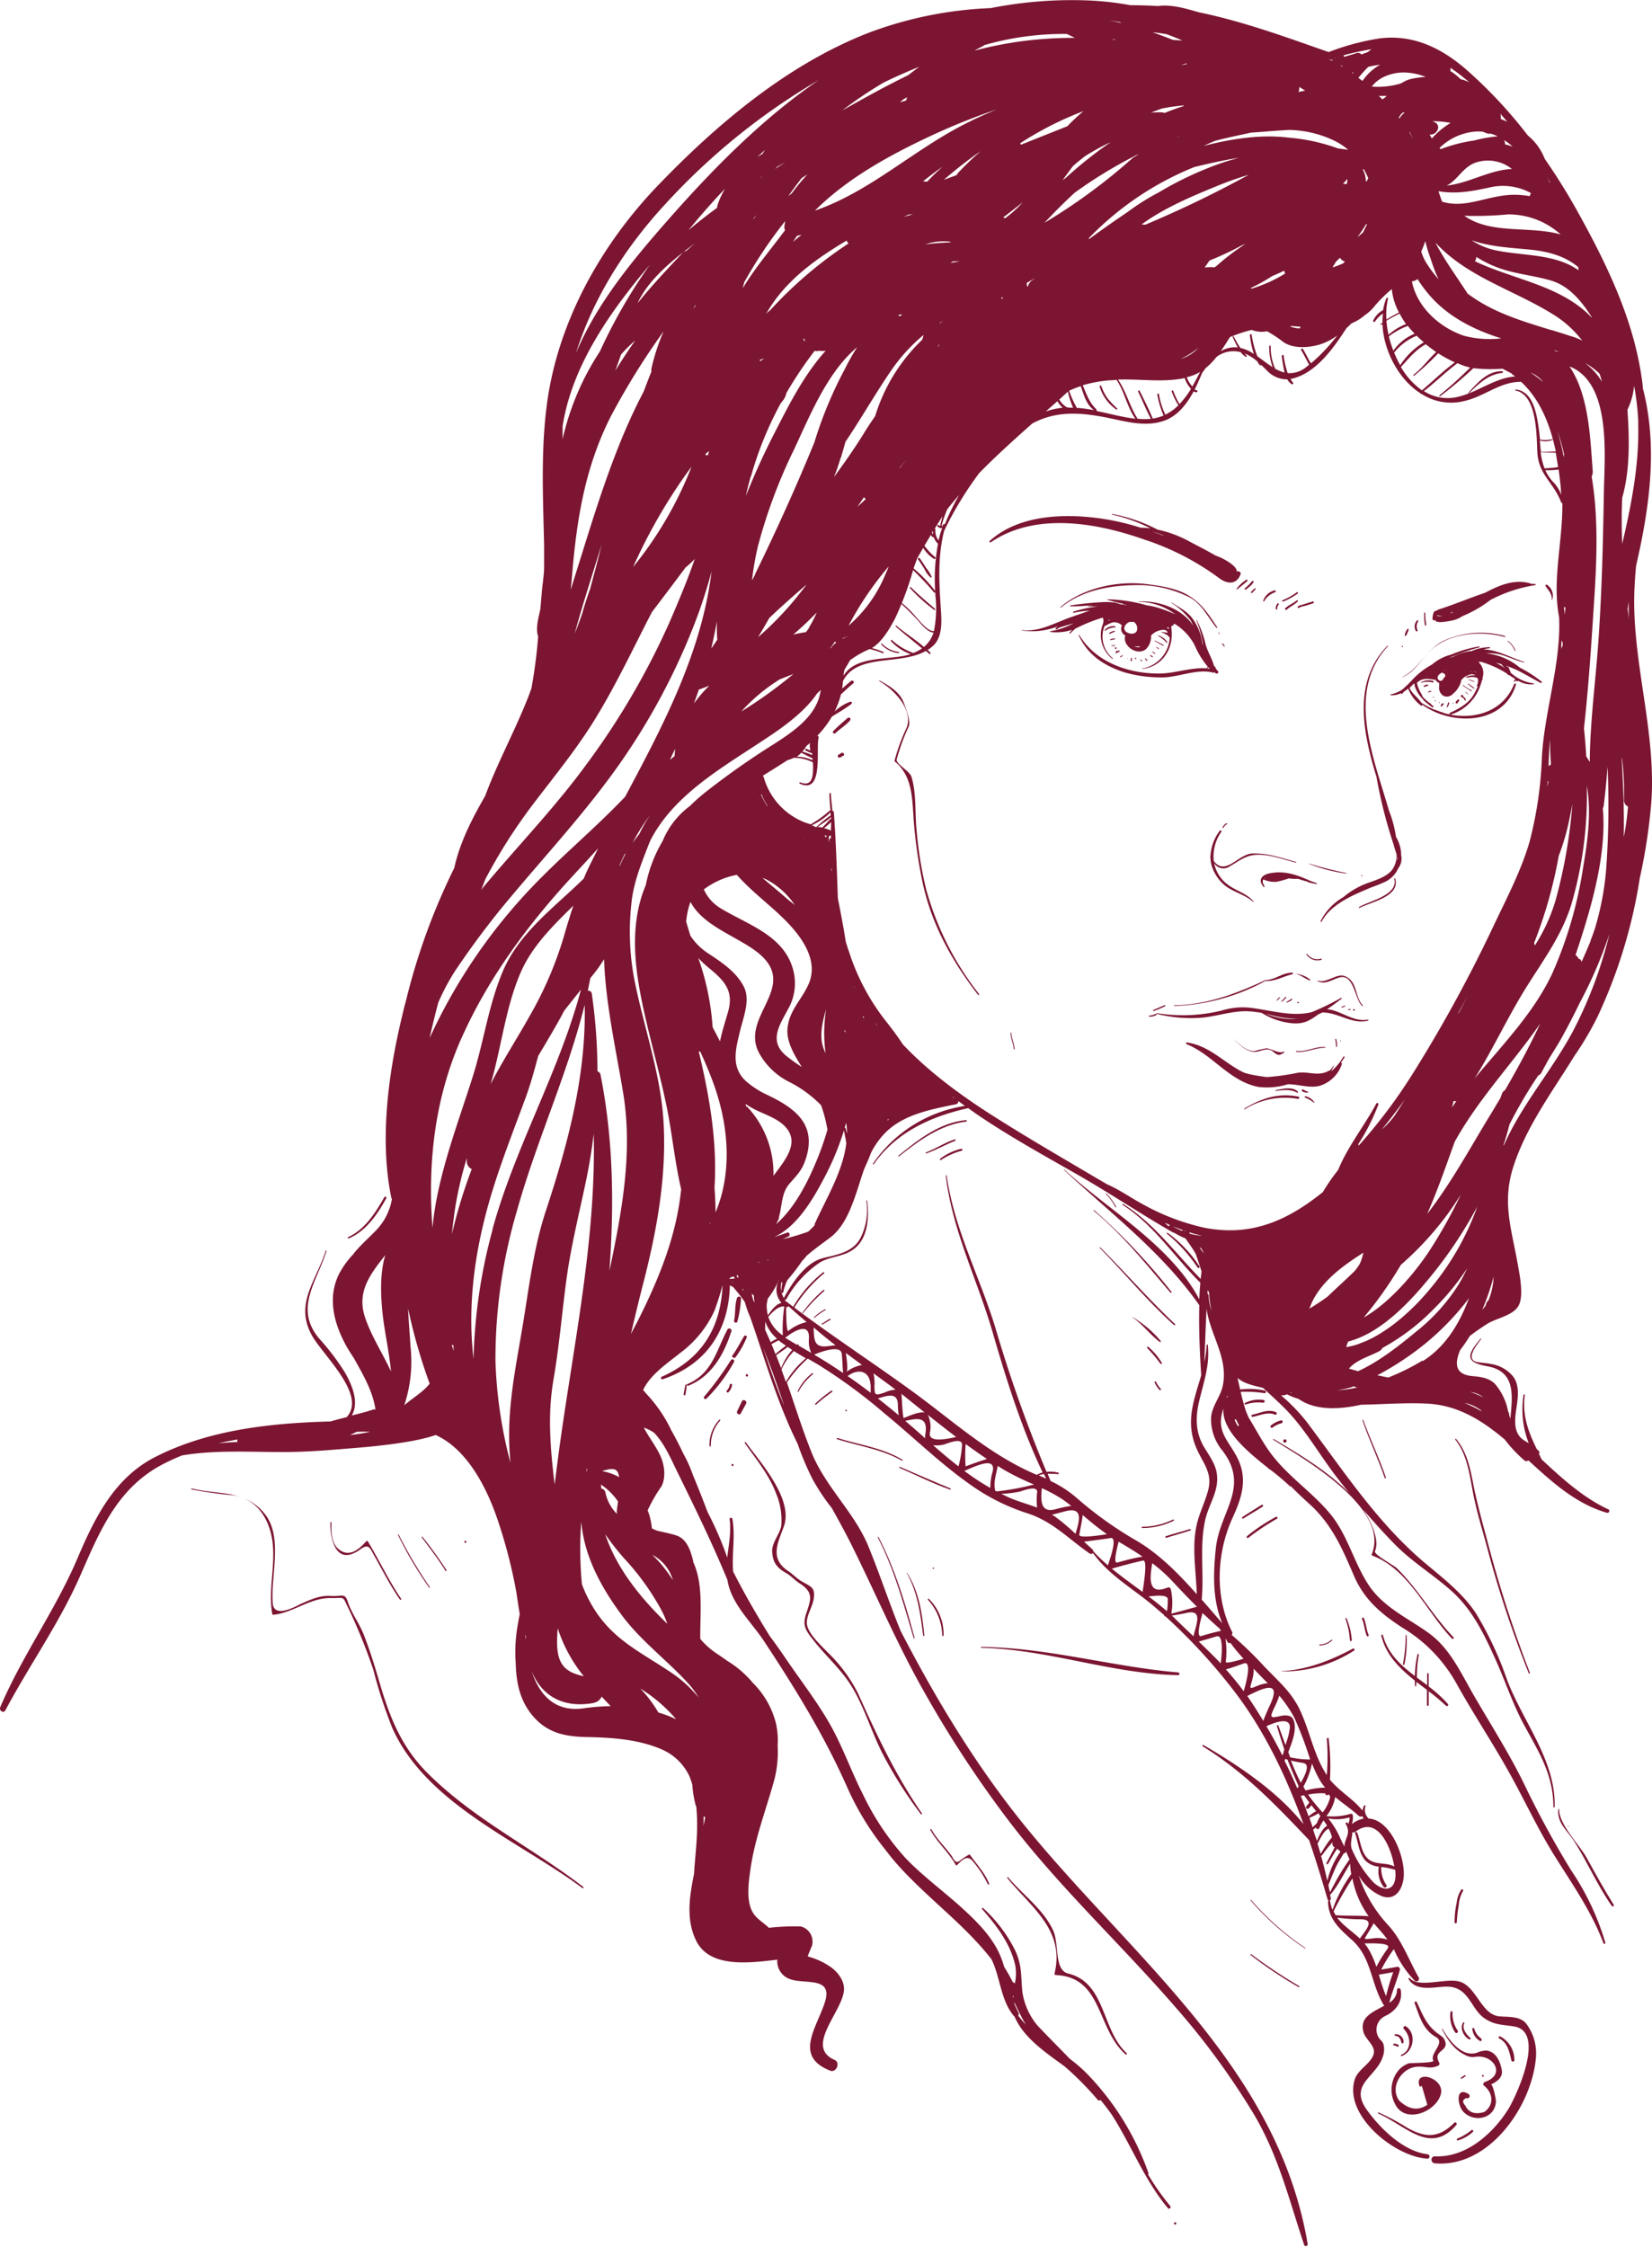 <?xml version="1.0" encoding="UTF-8"?><svg xmlns="http://www.w3.org/2000/svg" viewBox="0 0 317.13 431.26"><defs><style>.cls-1{fill:#7c1531;}</style></defs><title>Asset 19</title><g id="Layer_2" data-name="Layer 2"><g id="Layer_2-2" data-name="Layer 2"><path class="cls-1" d="M232.88 129.11a.23.23 0 0 0 .25-.09l.21.2c.31.25.73-.15.44-.44s-.26-.3-.4-.45a.45.45 0 0 0-.15-.35c-.08-.07-.13-.15-.2-.22-.37-1.38-1.16-2.59-1.57-4a19.52 19.52 0 0 0-1.75-4.78h-.08a19.23 19.23 0 0 1 1.31 4.89l-.15-.4a9.6 9.6 0 0 0-1.81-4.65c-1-1.47-2.59-2.2-4-3.13 0 0-.1 0-.06.07a13.61 13.61 0 0 1 3.64 3.33 10.2 10.2 0 0 1 .51 1c-2.19-3.3-6.6-4.83-10.49-4.65v.07a12 12 0 0 1 7.06 2.42 25.61 25.61 0 0 0-3.43-1.3 12.42 12.42 0 0 0-2.07-.44 28.7 28.7 0 0 0-7.54-1.15.05.05 0 0 0 0 .1c1 .28 2 .53 3 .76l.13.12a.11.11 0 0 0 .18 0l.43.1h-.38a5.47 5.47 0 0 0-.89-.14 4.16 4.16 0 0 0-.94-.28.35.35 0 0 0-.35-.06c-.54-.07-1.08-.08-1.56-.09a60.91 60.91 0 0 0-6.73.66.08.08 0 0 0 0 .16c1.35.06 2.9-.11 4.46-.17l-1 .12c-.06 0-.06.1 0 .1h1.78a22.54 22.54 0 0 0-4.71 1c-.11.05 0 .23.08.2a22 22 0 0 1 3.23-.42h-.1l-.43.14c-.95.33-1.89.66-2.85 1-3.11 1-6.39 3.08-9.78 2.59-.05 0-.07.07 0 .08a13.07 13.07 0 0 0 7-.84 6.63 6.63 0 0 0-.57.41.06.06 0 0 0 .06.1h.08c0 .07 0 .18.1.12s.34-.22.51-.33c.89-.29 1.82-.55 2.74-.84a13.77 13.77 0 0 1-4.44 1.52.08.08 0 0 0 0 .15 9.71 9.71 0 0 0 4.17-.41c-.16.17-.33.35-.48.53s.05.24.14.14a13 13 0 0 1 1-.93l.42-.19a29.44 29.44 0 0 1 4.78-1.89 1.45 1.45 0 0 1 .15.51 2.64 2.64 0 0 1-.08.64 5.8 5.8 0 0 0 1.76 6.74c.07.06.17 0 .1-.1a5.35 5.35 0 0 1-1.54-6.23.18.18 0 0 0 .16 0 5.47 5.47 0 0 1 1.4-.65 2 2 0 0 1 1.74.6s0 .08-.06.13a1.43 1.43 0 0 0 .72 1.79c-.67 1.93 2.24 4 3.93 2.64a3.33 3.33 0 0 0 1-2.61 3.22 3.22 0 0 1 1.92-1.06c.68-.15 1.1 0 1.31.52-.38-.1-.84-.08-1.13-.2-.08 0-.11.09 0 .12a7.89 7.89 0 0 1 .8.38 2.39 2.39 0 0 1 .58.5.22.22 0 0 0 .12.06 6.43 6.43 0 0 1-5.3 6v.07c4.12-.46 6.2-4.29 5.58-7.92a2.78 2.78 0 0 1 .08-.39.28.28 0 0 0 .35-.15 2 2 0 0 1 .15-.24 10.44 10.44 0 0 1 3.92 4.16 16.69 16.69 0 0 0 2.52 4.12.7.7 0 0 1-.2.18.06.06 0 0 0 .06.11 1.24 1.24 0 0 0 .24-.18l.29.28c-3.06-.5-6.48.87-9.55.91-5.94.08-12.35-2.11-15.52-7.4a.06.06 0 0 0-.11.06c1.77 3.79 4.78 5.78 8.68 7.08a25.15 25.15 0 0 0 6.94 1c3.16.16 7.06-1.77 10.19-.91zm-10.95-9.93zm-4.21 3h-.06.07zm-.75-2.8a3.81 3.81 0 0 1 .7 0l.11.08a1.51 1.51 0 0 1 .49 1.49c-.22.83-1.21.79-1.82.49a1 1 0 0 1-.62-.73 1.11 1.11 0 0 1 0-.25 1.58 1.58 0 0 1 1.17-1.12zm-4-.45a.46.46 0 0 0 .13.09 2.44 2.44 0 0 0-.37.13zm11.18 1.48a.48.48 0 0 0 .2 0v.37a1.36 1.36 0 0 0-.33-.24zm-6.44 3.59a1.8 1.8 0 0 0 .78.06h.13a.48.48 0 0 0 .43.06 1.49 1.49 0 0 1-1.34-.12z" fill="#7c1531"/><path class="cls-1" d="M203.67 116.61c4.28-3.51 10-4.36 15.41-4.3a22.09 22.09 0 0 1 8.91 2.17c2.62 1.18 3.8 3.9 5.51 6 .07.08.21 0 .15-.11-1.72-2.54-2.89-4.48-5.54-6.09-2.26-1.37-5.32-1.82-7.9-2.15-5.57-.72-12.33.69-16.64 4.4-.06.04.04.14.1.08z" fill="#7c1531"/><path class="cls-1" d="M234 121.63c0 .08.14.09.13 0s-.08-.19-.2-.22a.07.07 0 0 0 0 .13z" fill="#7c1531"/><path class="cls-1" d="M234.67 123.54c-.11 0-.17.15 0 .18a.47.47 0 0 1 .26.39c0 .08.14.06.14 0-.07-.28-.07-.53-.4-.57z" fill="#7c1531"/><path class="cls-1" d="M219.72 103.58a50.59 50.59 0 0 1 14.28 7.36c1.64 1.25 3.38 1.29 4.14-.69.17-.43-.37-.73-.72-.54.09-.91-1.79-2-2.39-2.33s-1.15-.54-1.73-.77c-1.71-1-3.57-1.93-5.09-2.74a21.91 21.91 0 0 0-6-2.21 30.47 30.47 0 0 0-8.69-3c-.09 0-.13.12 0 .13a31.29 31.29 0 0 1 7.34 2.62 16.44 16.44 0 0 0-1.88-.12 49 49 0 0 0-6.71-1.62c-7.27-1.18-16.5-1.07-22.27 4.16-.14.13 0 .37.2.26 8.57-5.84 20.32-3.76 29.52-.51zm3.44-.9l.33.19c-.76-.29-1.52-.57-2.29-.83a15.89 15.89 0 0 1 1.96.65z" fill="#7c1531"/><path class="cls-1" d="M234.89 158.84c.06-.08.45-.71.65-.61a.07.07 0 0 0 .07-.12c-.34-.26-.74.41-.89.62s.09.22.17.11z" fill="#7c1531"/><path class="cls-1" d="M252.79 169.54c-.4-.15-.79-.31-1.2-.44-2.5-1.13-4.84-2-7.6-1.52-1.65.26-2.65 1.2-1.43 2.65.08.1.25 0 .18-.14-.39-.57-.4-1-.22-1.29a5.45 5.45 0 0 0 2.46.47 19.15 19.15 0 0 0 2.44-.67 8.13 8.13 0 0 0 1.75.08c.61.2 1.23.4 1.85.56a.17.17 0 0 0 .09.08 12.08 12.08 0 0 0 1.64.37.08.08 0 0 0 .04-.15zm-9.91-.93h-.19l.15-.11a.31.31 0 0 0 .04.12z" fill="#7c1531"/><path class="cls-1" d="M259.38 173.62l-.11.11s.08-.03.11-.11z" fill="#7c1531"/><path class="cls-1" d="M233 165.26a8.21 8.21 0 0 1 1.46-5.6c.14-.2-.18-.38-.32-.19a8.83 8.83 0 0 0-1.77 4.86.08.08 0 0 0-.05.11l.05.11a5.77 5.77 0 0 0 .5 2.35 7.91 7.91 0 0 0 2.39 3.15c1.65 1.25 3.74 1.66 5.3 3.06a.06.06 0 0 0 .08-.08c-1.35-1.62-3.48-2.05-5.1-3.35a6.74 6.74 0 0 1-2.46-4 2.08 2.08 0 0 0 3 .6c1.78-1 3-2.11 5.15-2.21 2.48-.11 5.15.9 7.53 1.5a.07.07 0 0 0 0-.14c-2.79-.76-5.51-1.73-8.43-1.6-2.66.17-5.1 4.38-7.33 1.43z" fill="#7c1531"/><path class="cls-1" d="M251.3 165.81a30.4 30.4 0 0 0 7.15 1.87c.06 0 .07-.1 0-.11a67.57 67.57 0 0 1-7.15-1.82v.06z" fill="#7c1531"/><path class="cls-1" d="M259.37 168.52z" fill="#7c1531"/><path class="cls-1" d="M261.44 168.19a.1.1 0 0 0 0-.2.1.1 0 0 0 0 .2z" fill="#7c1531"/><path class="cls-1" d="M262.57 195.71c-2.82.52-5.16-1.78-7.82-2 1-.63 1.89-1.34 2.78-2a.1.1 0 0 0-.1-.17 48.21 48.21 0 0 1-5.58 2.72c-3.91 1-8.14-.43-12.07-.85a13.69 13.69 0 0 0-5.19.54 31.37 31.37 0 0 1-12.52.52c-.09 0-.13.12 0 .14a27 27 0 0 0 8 .77c3.32-.16 6.4-1.45 9.75-1.26a21.25 21.25 0 0 1 2.38.3 13.4 13.4 0 0 0 6 2c2.29.16 3.4-.68 4.87-1.71.24-.11.49-.23.72-.36 3.1-.08 5.72 2.37 8.84 1.55.11-.04.06-.21-.06-.19zm-19.51-1.09l.45.09a21.61 21.61 0 0 0 5.63.86h-.11a13.76 13.76 0 0 1-5.97-.95z" fill="#7c1531"/><path class="cls-1" d="M221.83 194.62a3 3 0 0 1-1.16.31c-.15 0-.15.23 0 .23a3.31 3.31 0 0 0 1.29-.31c.16-.08.04-.3-.13-.23z" fill="#7c1531"/><path class="cls-1" d="M225.43 193.1a39.45 39.45 0 0 0 17.51-4.82c1.72.15 3.46-.89 5.12-1.27a.15.15 0 0 0 .12-.13h.38a2.62 2.62 0 0 1 .41.09c.88.28 1.6.91 2.47 1.22.1 0 .14-.1.07-.16a5.24 5.24 0 0 0-2.94-1.15v-.11s-.07.06 0 .1h-.37a.17.17 0 0 0-.16-.18.06.06 0 0 0 0-.11.06.06 0 0 0 0 .11 5.8 5.8 0 0 0-2.4.65h-.08a7.94 7.94 0 0 1-2.43.8.06.06 0 0 0-.07-.08c-5.73 2.67-11.24 4.77-17.63 4.91a.05.05 0 0 0 0 .13z" fill="#7c1531"/><path class="cls-1" d="M258.44 187.48c-1.79-.95-3.6 1.37-5.5.74-.07 0-.11.09 0 .11 1.5.69 2.6-.21 4-.66 3-1 3.06 4 4.54 5.43.08.08.2 0 .12-.12-1.54-1.68-.96-4.33-3.16-5.5z" fill="#7c1531"/><path class="cls-1" d="M223.53 192.94c-.71.32-1.43.63-2.14.93-.11 0 0 .23.08.19a18.22 18.22 0 0 0 2.18-.92c.13-.07.01-.26-.12-.2z" fill="#7c1531"/><path class="cls-1" d="M257.89 202.81a10.86 10.86 0 0 1-2.24 2.75l-.05-.05c.15-.29.31-.59.44-.9 0-.06-.06-.09-.09 0-.19.29-.42.57-.63.84a.48.48 0 0 0-.2.06c-2.07 1.19-4 .07-6.05.41a43.89 43.89 0 0 1-5.88.82c-1-.13-1.92-.27-2.83-.45a14.09 14.09 0 0 1-1.45-.37c-.3-.13-.59-.27-.9-.44-3.48-1.93-6-4.76-10.15-5.39a.17.17 0 0 0-.09.32c5.15 2.09 8.21 7.16 13.87 8.23a13.62 13.62 0 0 0 5.61-.53c2 0 4.23.83 6.14.29a6.49 6.49 0 0 0 4.21-4.18c.06-.15-.09-.24-.22-.21.25-.34.5-.69.72-1.05.06-.16-.1-.27-.21-.15zm-2.15 3l.4-.35c-.14.06-.26.18-.39.31z" fill="#7c1531"/><path class="cls-1" d="M237.55 113.1c.62-.54 1.26-1 1.89-1.56.15-.12 0-.34-.2-.25a7.3 7.3 0 0 0-1.83 1.69.09.09 0 0 0 .14.12z" fill="#7c1531"/><path class="cls-1" d="M239.22 113.15c.48-.45 1.12-.81 1.4-1.42a.15.15 0 0 0-.27-.16 10.88 10.88 0 0 1-1.36 1.34c-.16.15.07.38.23.24z" fill="#7c1531"/><path class="cls-1" d="M240.16 113.63a.13.13 0 0 0 .18.18 7.11 7.11 0 0 0 .68-.7.11.11 0 0 0-.16-.16 6.71 6.71 0 0 0-.7.68z" fill="#7c1531"/><path class="cls-1" d="M269.22 130c2.33-1 3.52-3.27 5.26-5 3.5-3.54 9.86-4 14.35-2.74a.1.1 0 0 0 .05-.19 17.43 17.43 0 0 0-11.2.69c-3.78 1.45-5 5.49-8.5 7.21-.05-.06-.01.03.04.03z" fill="#7c1531"/><path class="cls-1" d="M289.5 123s-.11 0-.07.09a4.37 4.37 0 0 1 1.35 1.82.07.07 0 1 0 .13-.06 4.5 4.5 0 0 0-1.41-1.85z" fill="#7c1531"/><path class="cls-1" d="M297.89 115.18h.06a2.49 2.49 0 0 0-1-2.94c-.15-.11-.35.1-.25.25.58.89 1.3 1.51 1.19 2.69z" fill="#7c1531"/><path class="cls-1" d="M275.24 119.08h.37a.49.49 0 0 0 .08.17.29.29 0 0 0 .48 0c-.21.3.82.12 1 .11a13.88 13.88 0 0 0 1.4-.22 5.76 5.76 0 0 0 2.18-.88 23.28 23.28 0 0 0 5.38-3.11 27.46 27.46 0 0 1 8.54-2.83.12.12 0 0 0 0-.24h-.75a.2.2 0 0 0-.11-.09c-3.13-.91-6 .35-8.75 1.8-3 1-6 2.29-9 3.23a.23.23 0 0 0-.15.16.37.37 0 0 0-.38.14.26.26 0 0 0-.28.18 3.72 3.72 0 0 0-.26 1.15.37.37 0 0 0 .25.43zm3.36-1.4h-.08a.42.42 0 0 0 0-.15h.51zm-1.87.54h.18c-.51.1-1 .11-1.1-.16a3 3 0 0 0 .92.16z" fill="#7c1531"/><path class="cls-1" d="M273.79 119.9a13.87 13.87 0 0 1-.19-2.27.1.1 0 0 0-.19 0 11.44 11.44 0 0 0 .12 2.34c.02.18.29.11.26-.07z" fill="#7c1531"/><path class="cls-1" d="M272.13 121a1.81 1.81 0 0 1 .11-1.73c.08-.13-.12-.3-.22-.17a1.67 1.67 0 0 0-.18 2.06c.11.11.35-.03.29-.16z" fill="#7c1531"/><path class="cls-1" d="M269.93 122a6.3 6.3 0 0 0 .47-1.07c.08-.17-.16-.33-.26-.15a2.79 2.79 0 0 0-.47 1.15c0 .15.19.18.26.07z" fill="#7c1531"/><path class="cls-1" d="M269.2 124.2a.11.11 0 0 0 0-.23.11.11 0 0 0 0 .23z" fill="#7c1531"/><path class="cls-1" d="M301.07 350.46a.07.07 0 0 0 0 .14.07.07 0 0 0 0-.14z" fill="#7c1531"/><path class="cls-1" d="M304.58 356.57c-1.3-2.35-5.38-6.48-5.27-9.27 0-.11-.16-.11-.17 0-.25 2.68 1.77 4.07 3.12 6.22 2.52 4 4.41 8.41 7.15 12.31.16.22.52 0 .37-.22-1.85-2.95-3.52-5.99-5.2-9.04z" fill="#7c1531"/><path class="cls-1" d="M225.59 426.55a.22.22 0 0 0 0 .44.22.22 0 0 0 0-.44z" fill="#7c1531"/><path class="cls-1" d="M162.7 137.83c-.93.8-1.87 1.61-2.73 2.49a.28.28 0 0 0 .4.4c.9-.85 2-1.5 2.8-2.42a.33.33 0 0 0-.47-.47z" fill="#7c1531"/><path class="cls-1" d="M161.62 144.52c-.25 0-.38.28-.61.31s-.26.63.08.59a1.17 1.17 0 0 0 .34-.09c.1 0 .17-.2.28-.21a.31.31 0 1 0-.09-.6z" fill="#7c1531"/><path class="cls-1" d="M313.71 115.56c0-2.33.15-4.66.37-7 2.63-11.33 4.19-23 1.28-34.08v-.33C314 62.2 308.76 51.3 303 40.89a121 121 0 0 0-6.46-10.4 10.82 10.82 0 0 0-3.25-4.49 89 89 0 0 0-11.82-12.65c-4.73-4.12-10.13-6.74-16.47-6a46.39 46.39 0 0 0-9.94 2.65c-8.12-2.85-16.41-5.89-24.88-7.63l-.74-.21c-2.31-.67-4.84-1.33-7.16-1Q219.63 1 217 1a57.85 57.85 0 0 0-8.21-.92 80.26 80.26 0 0 0-18.63 1.48 74.68 74.68 0 0 0-23.24 4.67c-15.56 6-29.18 17.47-40.61 29.36-10.86 11.3-19.13 26-21.28 41.7-1.23 8.93-.79 18.29-.58 27.27v4.23c0 1.41-.26 3-.4 4.41-.11 1.22-.21 2.44-.31 3.65-.3 1.55-1 3.75-.43 5.3a96.18 96.18 0 0 1-1.3 10q-.33.92-.69 1.85c-2.54 6.41-5.82 12.41-8.19 18.78-2.51 4.38-4.82 8.81-5.93 13.83a123.07 123.07 0 0 0-9.2 25.2l-.2.8a12 12 0 0 0-.35 1.36c-2.82 11.35-4.67 24.45-2.35 35.83a1.57 1.57 0 0 0 .13.38 11.4 11.4 0 0 1-3 5.94c-1.41 1.47-3 2.85-4.29 4.43v.06a17.3 17.3 0 0 0-2.75 3.72c-2.38 4.56-1.16 9.45 1.13 13.73.46.85 1 1.71 1.59 2.58 1.78 3.22 3.67 6.38 4.17 9.93a.73.73 0 0 0-.5 0c-1.34.45-2.71.79-4.06 1.13 1.35-2.29.35-5.42-1.35-8.33a45.55 45.55 0 0 0-4.83-6.37c-5-5.83-.46-11 1.34-16.9 0-.1-.13-.15-.16 0-1.83 5.76-5.95 10.07-2.72 16.09 2.08 3.87 10.7 11.54 6.75 15.82-1 .26-2.08.52-3.1.83-11.7.31-23.54 1.64-33.73 6.86-7.78 4-11.56 11.68-14.83 19.37-4.22 9.93-10.62 18.7-14.84 28.6-.29.68.65 1.28 1 .59 4.61-8.67 10.34-16.7 14.31-25.72 3.68-8.36 6.92-16.5 15.32-21.18a39.35 39.35 0 0 1 4.27-2c6.79-1.16 14.19-.57 20.72-.66 4.4-.06 8.81-.47 13.19-.83.95-.08 10.28-.81 14.77-2.43 5.68 2.56 9.37 9.21 11.58 15.36a97.05 97.05 0 0 1 3.76 14c.25 1.21.46 3.1.8 5-.16.85-.32 1.69-.46 2.54a29.79 29.79 0 0 0-.31 6.86c.09 3.73.77 7.32 3.44 10.34 2.82 3.2 6.24 3.8 10.34 3.88 4.74.09 9.86.45 14.26 2.37a10.44 10.44 0 0 1 5.37 5.29q.27.72.49 1.46a22.06 22.06 0 0 0 .6 3.81 2.49 2.49 0 0 0 .17.45 38.88 38.88 0 0 1 .13 5c-.09 2.56-.41 5.23-.57 7.9-.87 4.27-1.58 8.78.41 12.81 2.58 5.21 9.94 4.32 15.58 3.63a3.62 3.62 0 0 0 2.36 3.71c2.81 1.11 8.36-.59 6.79 4.4s-6.07 10.42 1 13.2c1.18.46 2-1.55.87-2.05-5.78-2.51 1.25-9 1.76-13.23.23-1.87-1.15-3.66-2.59-4.65a13.74 13.74 0 0 0-3.87-1.85l-.49-.16c.24-.68.54-1.35.81-2a3 3 0 0 0-2.12-3.74 43.34 43.34 0 0 0-6.14.26c-1-1-2.43-1.71-3.18-3.11-1.23-2.28-.68-5.9-.33-8.33.83-5.67 2.9-11.06 4.44-16.56a21 21 0 0 0 .75-6.9 15.28 15.28 0 0 0-.31-4.3 16.68 16.68 0 0 0-4.44-7.8 19.65 19.65 0 0 0-4.94-4.25 66.6 66.6 0 0 0-1.91-1.33 14.33 14.33 0 0 1-3.25-2.88c-.07-4.92.67-10.36-1.36-14.77v-.16c-.45-1.85-1.16-4.21-3.18-4.9-1.12-.38-2.27-.58-3.42-.86a4.53 4.53 0 0 1-1.33-.54 12.64 12.64 0 0 0-.81-3.44 29 29 0 0 1 2.62-4.56c1-1.82.57-4.49-.35-6.25-1-2-2.21-3.46-3-5.07a8.91 8.91 0 0 1 1.92.95c2 2 3.37 5.25 4.53 7.61 3.38 6.88 6.68 13.61 9.6 20.7a10.31 10.31 0 0 0 .48 1.9c1.32 3.69 4.46 6.66 6.58 9.89 6 9.11 11.5 18 15.93 28a53.74 53.74 0 0 0 7.34 12c.68.9 1.39 1.79 2.14 2.64 5.78 6.54 12.92 11.55 18.22 18.37 1.72 3.55 1.74 7.81 4.27 10.86a.55.55 0 0 0 .15.12c1.72 4.09 6 6.93 9.6 9.56a59 59 0 0 1 6.38 6.45.36.36 0 0 0 .52 0c.73.88 1.42 1.79 2.09 2.72 3.81 5.88 6.31 12.65 10.86 18.06.25.3.68-.13.43-.43a46.79 46.79 0 0 1-4.26-6.07.2.2 0 0 0 .09-.23 52.4 52.4 0 0 0-11-18.24 29.08 29.08 0 0 0-4.11-3.71c-2.06-2.14-4.18-4.24-6.22-6.41a13.06 13.06 0 0 1-2.86-6.28c-.34-3 0-5-1.35-8a27.88 27.88 0 0 0-6.21-8.24.13.13 0 0 0-.19.19c2.81 3.24 5.4 6.55 6.37 10.82a9.24 9.24 0 0 1-.09 3.53.42.42 0 0 0-.38-.3 33.55 33.55 0 0 0-1.65-2.93 20.28 20.28 0 0 0-.86-2.4c-1.64-3.71-4.84-6.77-7.79-9.41-3.46-3.09-7.17-5.8-10.37-9.17a50.83 50.83 0 0 1-8.1-12.14c-2.26-4.43-3.86-9.11-6.32-13.44-2.55-4.5-5.79-8.62-8.69-12.91-.94-1.39-1.92-2.75-2.91-4.09-2.47-4-4.85-8.11-7-12.34-.29-3.29.46-6.71-.15-10.13-.05-.29-.56-.23-.52.07.32 2.54-.19 5-.46 7.37a66.14 66.14 0 0 0-3.76-8.7c-.92-2.4-1.85-4.8-2.84-7.16a25 25 0 0 0-1.76-3.94c-.74-1.56-1.52-3.09-2.37-4.59a27 27 0 0 0-4.83-7.07l-.59-.7c1.39-3 4.74-5.18 7.18-7.16a20.8 20.8 0 0 0 6.49-8 48.13 48.13 0 0 0 1.58-5c-.34 8.15-3.88 14.14-11.7 17.63-.27.12-.08.57.2.47 8.49-2.86 12.69-9.46 12.9-18l.34.12c.15.1.3.21.44.32a.51.51 0 0 0 .07.12 30.28 30.28 0 0 1 2 2.58l.07.19a19.85 19.85 0 0 0 1 2.79c2.3 6.57 4.27 13.27 7 19.7.65 1.57 1.37 3.1 2.11 4.63a54.27 54.27 0 0 0 2.76 6.56 38.94 38.94 0 0 0 3.8 5.74c1.5 2.71 3 5.44 4.34 8.21 4.38 8.91 8.27 18 13.14 26.63a216.2 216.2 0 0 0 16.6 25.34c9.67 12.66 21.43 23.55 31.85 35.57a143.71 143.71 0 0 1 15 20.46c4.79 8 6.8 16.47 9.73 25.21a.35.35 0 0 0 .67-.18c-5.7-33.86-33.7-55-54.15-80.1-9.44-11.6-17.16-24.39-24-37.61-2.2-5.39-4-10.9-6.22-16.31-2.73-6.53-8.23-11.33-10.9-18-1.75-4.38-3.15-8.89-4.7-13.35a24.57 24.57 0 0 1 4-4.59l2 1.16a103.58 103.58 0 0 1 12.81 9.43c6 4.92 11.45 10.39 17.93 14.65a39.83 39.83 0 0 0 9.5 4.48c4.8 1.57 7.83 4.89 11.87 7.69a.49.49 0 0 0 .65-.08c3.12 4.34 7.69 6.8 11.71 10.23.65.55 1.3 1.13 2 1.72-.08 0-.05.19.05.18h.13l.43.4a.35.35 0 0 0 .1.09 109.92 109.92 0 0 1 13.09 14.42c5.68 7.58 9.68 16.11 12.9 25-5-6.3-12.49-11.28-19.21-15.19a.14.14 0 0 0-.14.24c8.06 5 14 11.23 20.42 18 1.28 3.75 2.44 7.55 3.54 11.34a.41.41 0 0 0 .22.28.26.26 0 0 0-.12.22c.09 3.37 2.2 5.19 4.58 7.32 3.88 3.48 3.61 8.56 6.2 12.64-2.13 1.19-4.75 2.15-4 5 .48 1.71 2.76 2.83 1.8 4.74-.87 1.74-3 2.63-3.51 4.61-1.93 6.87 7.83 14.67 14 15 .56 0 .53-.79 0-.85-4.55-.54-9-4.88-11.56-8.43-3.64-5 1.77-6.36 3-10.29a4 4 0 0 0 .11-2.46 2.5 2.5 0 0 0-.61-.83 2.89 2.89 0 0 1 .92-4.5c2.16-1 3.47-2.87 3-5.1a.35.35 0 0 0-.69.09 2.9 2.9 0 0 1-1.45 2.42v-.1c.56-2.1 1.42-4.08 2-6.18a.48.48 0 0 0-.58-.58c-1 .19-2 .35-3 .52a30.56 30.56 0 0 1 2.42-3.93 20.21 20.21 0 0 0 4 6.06.5.5 0 0 0 .78-.6c-1.81-3.21-3.25-7.16-5.72-9.9a26 26 0 0 1-5.79-9.68 9.22 9.22 0 0 0 4.4 3.95c2.69 1 4.06-1.44 4.23-3.75.28-3.92-2.57-10.92-6.73-11.14a2.22 2.22 0 0 1-.61-2.36c.05-.16-.19-.25-.27-.11a2.54 2.54 0 0 0-.3.94c-1.83-2.27-4.39-3.66-6.25-5.92a44.7 44.7 0 0 0-.25-7.89c0-.2-.37-.15-.35 0a46 46 0 0 1 0 7c-2.62-3.92-3.34-9-5.52-13.21a19.75 19.75 0 0 0-3.06-4.12.45.45 0 0 0-.2-.21c-1.06-1.13-2.17-2.21-3.16-3.24a75.21 75.21 0 0 0-6.37-6.17.36.36 0 0 0 .15-.49c-3.44-6.74-3-15.31.09-22 1.79-3.92 2.94-7.51.83-11.58-1.65-3.2-4-4.88-2.73-9l.11-.33c-.31 4.16 4.56 8.22 8.59 11.41l.07.09a.43.43 0 0 0 .26.16 46.78 46.78 0 0 1 3.78 3.17.31.31 0 0 0 .26.1c1.29 1.29 2.63 2.54 4 3.79 4.06 3.86 6 8.46 8.16 13.5 2 4.54 5.21 7.21 9.28 9.85a28.84 28.84 0 0 1 10.51 11c3.24 5.78 6.91 11.3 10.12 17.09 2.85 5.14 5.31 10.47 8.42 15.48 3.45 5.55 7.2 10.8 9.52 17a.19.19 0 0 0 .36-.1 50.19 50.19 0 0 0-6.57-13.91 180.86 180.86 0 0 1-9-16.52c-2.88-5.93-6.46-11.48-9.75-17.18-2.43-4.22-4.51-8.88-8.57-11.83s-8.93-5-11.79-9.6c-2.68-4.25-3.81-9.14-7-13.12-3.53-4.34-8.31-7.35-11.65-11.92-1.55-2.12-2.77-4.49-4.15-6.74-.18-.41-.36-.83-.53-1.25-.39-1.21-.72-2.45-1-3.69a22.88 22.88 0 0 1 4.53.26.26.26 0 0 0 .14-.5 14.15 14.15 0 0 0-4.77-.2c-.17-.74-.34-1.48-.5-2.22 1.29 1.14 3.2 1.48 4.81 1.89h.06c1.54 1.43 3.08 2.8 4.43 4.19 3.7 3.79 6.43 8.66 9.66 12.86q1.24 1.62 2.53 3.2c-4.2-4.31-10.08-7.76-14.55-10.41a.08.08 0 0 0-.08.14c5.91 3.65 22.56 13.19 18.89 22a.2.2 0 0 0 .14.24c7 2.61 10.34 10.76 15.27 15.92.18.18.45-.09.28-.28-4.01-4.16-6.76-9.24-10.87-13.24-.58-.56-4.45-2.62-4.19-3.25.59-1.45.1-3.12-.42-4.5a16.44 16.44 0 0 0-1.92-3.56c2 2.3 4 4.55 6.12 6.71 3.22 3.28 7.2 5.73 10.65 8.74 4.14 3.62 6.34 8.17 8.57 13.07 2 4.39 3.45 8.95 5.78 13.18 2.8 5.1 5.46 9.37 5.47 15.42a.12.12 0 0 0 .24 0c.25-8.89-6.12-16.39-9.14-24.39a65.87 65.87 0 0 0-5.91-12.66c-2.44-3.79-6.28-6.77-9.7-9.63-9.18-7.68-15.71-17.72-22.84-27.2a35.24 35.24 0 0 0-4.95-5.11 2.27 2.27 0 0 0 1.16-.19 13 13 0 0 0 2.22.88c3.11 2.19 7.55 2.11 12 1.12 4.2-.08 8.4-.41 12.59-.22 6 .28 10.65 3.24 15 6.9a25.47 25.47 0 0 0 3.76 4 .59.59 0 0 0 .77 0c4.58 4.2 9.19 8.38 15.09 10.06.38.11.65-.48.27-.65-4.86-2.27-8.86-5.91-12.81-9.59l-.53-1.09a.36.36 0 0 0 0-.51c-.14-.14-.27-.26-.41-.38-1.58-3.28-2.83-6.37-2.29-10.39 0-.14-.23-.17-.25 0a17.81 17.81 0 0 0 1 9.26l-.81-.5c-2.56-1.52-1.72-4.88-1.43-7.1.23-1.75.37-3.92-.89-5.36a6.82 6.82 0 0 0-4-2.23c-.83-.18-1.72-.23-2.56-.35-2.81-.4-.16-3.46.57-4.48 0-.06-.05-.13-.1-.08-2.76 3.25-2.95 4.55 1.25 5.32 5.56 1 4.83 5.7 4.44 10.08-.09-.29-.18-.58-.26-.87a.18.18 0 0 0 0-.21c-.06-.12-.13-.24-.2-.35v-.1a11.14 11.14 0 0 0-2.46-5.11c-1.1-1.19-2.79-1.41-4.3-1.54-3.58-.29-3.43-2.57-2.42-5a29.21 29.21 0 0 0 1.85-2.7c1.09-.85 2.24-1.62 3.31-2.31 1.74-1.11 4.86-1.56 6-3.41s.24-6.13-.09-8c-1.18-6.81-3.1-11.89-.83-18.86 2.51-7.72 7.42-14.25 11.66-21.13a60.79 60.79 0 0 0 4.45-7.53 97.94 97.94 0 0 0 8.14-26.67 108.64 108.64 0 0 0 2.12-13.53c1.25-13.2-3.17-26.24-3.2-39.44zm-84 190.4c-3.44-3.87-7.11-7.61-11.47-10.2a71.67 71.67 0 0 1-11.56-8.25 21.71 21.71 0 0 0-5-3.24c-.2-.46-.38-.93-.57-1.39.66 0 1.32 0 2 .08a.15.15 0 0 0 0-.3 6.33 6.33 0 0 0-2.21-.15 262.05 262.05 0 0 1-9.66-27.12c-3-10.08-8-19.19-9.51-29.74 0-.1-.19-.08-.17 0 1.25 10.56 6 19.83 8.95 29.92 2.66 9.17 5.53 18.41 9.65 27.06a4.44 4.44 0 0 0-1.13.46c-8.92-3.75-16-10.27-23.71-15.9-7.54-5.49-15.39-10.6-22.84-16.21a26.74 26.74 0 0 1 5.7-6.55c.13-.1 0-.32-.17-.22a23.88 23.88 0 0 0-5.75 6.61l-1.53-1.16-.13-.2a.24.24 0 0 0 .34-.08 20.39 20.39 0 0 1 6.37-7c1.95-1.23 4.35-1.1 6.36-2.46 3-2 3.2-6.32 2.79-9.45 0-.09-.16-.09-.15 0a12 12 0 0 1-1 6.9c-1.41 3-4.57 3.42-7.37 4.13-3.3.84-5.92 4.81-7.43 7.57a.23.23 0 0 0 0 .14 5.15 5.15 0 0 1-.48-1.1.2.2 0 0 0 .34-.09 10.7 10.7 0 0 1 .77-2.29A38.29 38.29 0 0 0 154 242a7.57 7.57 0 0 0 .82-.94c1.42-1.24 3-2.35 4.54-3.51 2.39-1.81 3.65-4.73 4.64-7.46.7-1.93 1.24-3.86 1.9-5.73q.73-1.55 1.34-3.16a15.89 15.89 0 0 1 2-3c3.53-4.21 9.22-5.2 14.28-6.25a.54.54 0 0 0 .44-.61l1.27.93a26.18 26.18 0 0 0-17.65 11.09c-.07.1.09.19.16.09 4.33-6.16 11-9.16 18.12-10.75l1.4 1c6.29 4.31 13 8 19.61 11.78 6.21 3.55 12.16 7.57 18.35 11.11a.12.12 0 0 0 .13 0 15.54 15.54 0 0 0 2.22 1.12c.66.94 1.35 1.89 1.93 2.88.43 1.14.79 2.31 1.16 3.47-.06.47-.12.94-.17 1.42-4.85-4.94-8.93-10.66-14.88-14.38-.11-.07-.2.1-.1.17 6.07 3.91 9.88 9.95 14.92 14.94q-.14 1.59-.21 3.18c-5.51-10.45-17.51-17.13-25.92-24.92 0 0-.11 0-.07.06 9.06 8.46 18.79 15.73 26 26-.13 4.48.09 9 .36 13.44-1.37 4.82-3.25 9.14-.68 14.52 1.26 2.66 2.87 4.42 2 7.6-.63 2.4-1.79 4.52-2.27 7-.83 4.14-.03 8.6.1 12.91zm5.5 8.43l.44.79a.35.35 0 0 0 .53.13 33.2 33.2 0 0 0 2.54 3.07c-1.37.43-3.49 1-3.41.58a17.45 17.45 0 0 0-.07-4.57zm-1.46-2.09a.6.6 0 0 0 .22.13q.23.29.43.6c-1.29.27-2.53.61-3.8 1-1 .29-.2-2.83.25-4.42.98.9 1.93 1.81 2.94 2.69zm-9-7.28a.46.46 0 0 0-.56-.32c-4 1.67-3.42-2-3-4.66a29.87 29.87 0 0 1 3.76 3.36c1.62 1.72 3.2 3.4 4.83 5-1.64.44-3.27.92-4.93 1.33a11.62 11.62 0 0 0-.1-4.73zm-5.41.54c-2-1.47-4-2.91-5.91-4.47 2-.56 4-1.12 6-1.55.9-.18.15 4.37-.09 6.03zm-4.88-5.64c-.74.21-.14-2.4.28-4 1.59.94 3.12 1.86 4.59 2.86-1.65.27-3.25.69-4.87 1.15zm-7.26-5.36c.22-1.33.5-2.51.64-3.77a56.44 56.44 0 0 0 4.65 3.69c-2.21.36-5.41.75-5.3.09zm-7.2-8.92a30.18 30.18 0 0 1 3.64 1.94c.71.45 1.39 1 2 1.46a27.74 27.74 0 0 0-3 .64c-2.98.84-2.86-1.8-2.64-4.03zm-8.94.5c-.41-1.5.17-3.16.48-4.76.55.34 1.08.69 1.64 1a50.71 50.71 0 0 0 5.31 2.56 46.87 46.87 0 0 1-7.18 1.32zm-7.06-4.68c-1.67-1.3-3.29-2.67-4.88-4.06a5.45 5.45 0 0 0 2.09-.14c.43-.09 3.41-1.45 3.47 0a19.91 19.91 0 0 1-.68 4.2zm-5.49-6.46a5.29 5.29 0 0 0-.34-3.3.91.91 0 0 0-.1-.15c1.82 1.44 3.64 2.87 5.48 4.27-2.06.46-5.38 1.09-5.04-.82zm-16.14-15.31l3.1 2.3a8.67 8.67 0 0 0-1.24.36 6.45 6.45 0 0 0-1.75 1c.35-.29.1-2.27-.11-3.64zm-6.62 0l-2.47-1.43a.15.15 0 0 0-.21-.21l-.09.08-1.81-1.08-.48-.31a.37.37 0 0 0 .1 0c1.53-1.21 4.69-3.14 4.5.22a5.33 5.33 0 0 0 .46 2.76zm-5.13 10.37c-1.54-3.72-2.85-7.54-4.12-11.36 1.5 3.77 2.85 7.57 4.12 11.39zM314.49 80.8v.94c.16 7.56-1.34 15.25-3.08 22.66-.11-3-.13-5.91 0-8.87 1.52-5.21 1.39-11.45 1-16.9a1.49 1.49 0 0 0 .08-.14 13.33 13.33 0 0 0 1.2-4.44c.15.77.28 1.55.38 2.33.21 1.46.34 2.92.42 4.42zm-141.2 119.63c-1.07-1.68-2.33-3.28-3.58-4.88a42.71 42.71 0 0 1-6.47-12.09q-.19-.61-.41-1.22c-.16-.49-.33-1-.47-1.48-.19-1.16-.37-2.33-.59-3.49q-.45-2.43-.93-4.87c-.19-5.51-.37-11-.77-16.52a.19.19 0 0 0-.27-.18c-.09-1.12-.27-2.23-.29-3.36a.15.15 0 0 0-.29 0c0 1.09.13 2.17.21 3.26a.15.15 0 0 0-.17 0 21.57 21.57 0 0 1-3.63 2.63l-.9-.29a13.1 13.1 0 0 1-8.11-8.73.47.47 0 0 0-.21-.29c1.6-1 3.2-2 4.75-3a8.21 8.21 0 0 0 1.23-.47 8.21 8.21 0 0 1 3.66.88c.12 2.51 0 4.79-2.44 3.84-.14-.05-.23.17-.1.23 4.66 2.19 3.09-6.65 3.63-8.77a.32.32 0 0 0-.24-.41 19.55 19.55 0 0 0 2.8-3.67c1.25-.79 2.6-1.54 3.76-2.45.2-.15 0-.47-.24-.41a8.6 8.6 0 0 0-3 1.88 15.68 15.68 0 0 0 1.21-3.28c.78-.73 1.56-1.46 2.38-2.14.31-.26-.13-.69-.44-.44-.58.46-1.15 1-1.71 1.46.08-.47.13-1 .17-1.46 2.75-5.35 10.9-2.95 15.9-5.76l.68.56a.15.15 0 0 0 .21-.21 9.31 9.31 0 0 0-.54-.55 7.19 7.19 0 0 0 1.05-.8c1.88-1.75 1.63-4.84 1.48-7.12-.35-5.19-.61-9.87.62-14.9A66.41 66.41 0 0 1 188 90.78c3.24-3.3 6.69-6.41 10.16-9.49 5.05-2.71 10.13-2.06 15.94-.79 3.24.71 6.57 1.39 9.76.11 2.39-1 4-3.15 5.29-5.49a1.07 1.07 0 0 0 .52.18c.22 0 .28-.36.05-.39a1 1 0 0 1-.38-.16c.55-1.07 1-2.16 1.43-3.16.23-.32.45-.63.69-.94a13.73 13.73 0 0 0 2.08-2.15 5.37 5.37 0 0 1 4.16-1c.16 0 .32.07.48.11a3.69 3.69 0 0 0 .95.87.13.13 0 0 0 .16-.21c-.14-.14-.25-.29-.38-.43a8.74 8.74 0 0 1 2.43 1.51 6.53 6.53 0 0 0 .47.7.19.19 0 0 0 .3 0c.41.38.8.77 1.18 1.15a5.28 5.28 0 0 0 3.83 1.62 2.43 2.43 0 0 0 .89.94.19.19 0 0 0 .22-.29 6.36 6.36 0 0 1-.5-.72c4.79-.94 8.25-5.92 10.74-9.75q.5-.46 1-.95A8.89 8.89 0 0 0 262 60.5a8.6 8.6 0 0 0 2-1.89 28.91 28.91 0 0 1 3.18-3.13 11.91 11.91 0 0 0 1.38 4.5c-.83.42-1.63.86-2.41 1.35a13.17 13.17 0 0 1 .31-4 .17.17 0 0 0-.32-.09 10.64 10.64 0 0 0-.64 2.29 4.29 4.29 0 0 0-1.89 2 .2.2 0 0 0 .34.2 5.44 5.44 0 0 1 1.53-1.55 13.18 13.18 0 0 0-.09 1.75l-.32.22c-.11.08 0 .27.11.19l.21-.14c.19 5.11 3.13 10.58 7.13 13.18l.13.08a.15.15 0 0 0 .21.13 10.44 10.44 0 0 0 8.42 1.34c3.87-.94 6.71-3.67 10.72-3.64 3.7 3.43 5.61 8.33 6.66 13.37l-2.85.08c-.09-.72-.15-1.45-.21-2.19a3.8 3.8 0 0 0 2.4-.09.09.09 0 0 0 0-.17 5.63 5.63 0 0 1-2.37.09c-.06-.63-.12-1.27-.21-1.9-.39-2.76-1-7.39-4.46-7.72-.12 0-.14.18 0 .2 4.1.85 4 8.54 4.15 11.7.21 4.55 3.08 5.79 4.58 9.76a.24.24 0 0 0 .23.15c.1 7.28-2 14.77-.62 21.91.39 8.81-2.77 17.85-3.3 26.7a74.51 74.51 0 0 1-2.37 16.37c-1.65 5.72-4.62 11.28-7.15 16.66a271.37 271.37 0 0 1-15.42 28.1 101.89 101.89 0 0 1-10.14 13.47l-.13.14a.32.32 0 0 0-.06-.28 39.75 39.75 0 0 0 3.88-7.65.22.22 0 0 0-.4-.17c-2.29 4.28-5.49 8.23-7.33 12.74a37 37 0 0 0-2.93 4.25c-6.71 5.39-13.63 8.6-22.69 6.86a43.92 43.92 0 0 1-11.88-4.52c-2.37-1.28-4.5-2.81-6.91-3.86l-1.71-1c-6.2-3.67-12.45-7.28-18.55-11.11-6.89-4.29-13.52-9.02-18.92-14.75zm-25.06 57.9l-.14-.32c.45-.26.91-.51 1.39-.74l.21.18c.38.3.78.57 1.18.85-.68.52-1.36 1-2 1.62-.21-.53-.42-1.07-.64-1.6zm-19.07 44.94a31.94 31.94 0 0 0-2.21-3c-.55-.65-1.14-1.25-1.74-1.83a7.88 7.88 0 0 1 3.95 4.82zM268.93 70.44c1.49-1.61 2.83-3.3 4.77-4.36q1 .79 2 1.49c-1.5 1.39-2.69 3.11-4.33 4.35-.11.08 0 .28.11.19a51.77 51.77 0 0 0 4.61-4.29 26.32 26.32 0 0 0 3.2 1.74c-2.24 1.62-4.2 3.59-6.32 5.36a14 14 0 0 1-4.04-4.48zm-17.26-.7c-.57-.88-1-1.85-1.53-2.73-.15-.22-.5 0-.36.21.57.89 1 1.88 1.53 2.77-.17.14-.32.29-.5.42a5 5 0 0 1-3.62 1.2 17.29 17.29 0 0 1-.77-3.35c0-.24-.4-.13-.36.1a27.61 27.61 0 0 0 .54 3.15 6.91 6.91 0 0 1-1.81-.74 10.27 10.27 0 0 1-.86-4.3.14.14 0 0 0-.28 0 11.36 11.36 0 0 0 .65 4c-1-.62-1.95-1.39-2.93-2.09a18.51 18.51 0 0 1-1.09-4.11c0-.23-.37-.13-.34.1a18.41 18.41 0 0 0 .76 3.56l-.4-.25a7.15 7.15 0 0 0-2.18-.89 20.12 20.12 0 0 1-1.29-2.22c-.07-.13-.26 0-.2.12.3.63.6 1.36 1 2a5.2 5.2 0 0 0-3.29.73c.57-.81 1.11-1.66 1.64-2.51.05-.08.11-.15.17-.23a32 32 0 0 1 3.85-1.29l.24-.06h.06a5.21 5.21 0 0 0 2.93.25 24.89 24.89 0 0 1 3.19 2.11c1.92 1.27 4.68 1.06 6.78.48a11 11 0 0 0 3.52-1.79 33.69 33.69 0 0 1-5.05 5.36zm-25.24 7.82a14.54 14.54 0 0 1-1.19-2.5c-.07-.2-.38-.11-.31.09a12.67 12.67 0 0 0 1.29 2.64 9.31 9.31 0 0 1-2.52 1.8 15 15 0 0 1-1.22-3.92c0-.21-.36-.12-.32.09a18.68 18.68 0 0 0 1.21 4 8.42 8.42 0 0 1-2.08.58c-.75-1.8-1.65-3.58-2.51-5.32-.1-.19-.38 0-.29.17.84 1.71 1.53 3.52 2.45 5.19a10.19 10.19 0 0 1-1.51.07c-.36 0-.71-.05-1.06-.08-1.5-2.39-2.16-5.18-3.74-7.51 4.28-.15 8.51.59 12.79-.29a5.46 5.46 0 0 0 1 1.82l.21.25a16.79 16.79 0 0 1-2.2 2.92zm-45.07 23.08a.24.24 0 0 0-.36.12c0 .09-.05.18-.08.27a.16.16 0 0 0-.18-.11 27 27 0 0 1 1.09-3.15q1.12-1.42 2.3-2.78a47.42 47.42 0 0 0-2.76 5.65zm-4 23.54c-1.66-1.46-3.61-2.65-5.26-4.08-.1-.09-.25.06-.15.15 1.64 1.44 3.36 2.81 5.05 4.2a7.27 7.27 0 0 1-1.67.88 11.77 11.77 0 0 1-4.09-2.46.14.14 0 0 0-.2.2 9.48 9.48 0 0 0 3.78 2.49 11.83 11.83 0 0 1-1.31.33c-4 .75-9.43.23-11.58 3.81a5.83 5.83 0 0 1 .19-1.17q.56-.9 1.07-1.81a18.58 18.58 0 0 1 3.76-2.14 16 16 0 0 1 2.55.81c.13 0 .23-.17.1-.23a12.64 12.64 0 0 0-2.29-.78h.08c1.95-1.18 3.39-3.71 4.42-5.64a59.61 59.61 0 0 0 3.48-9.32c1.39 1.39 2.76 2.76 4 4.28a.17.17 0 0 0 .27 0v.58a22.27 22.27 0 0 1-.27 6.84c-1.14.15-2.72-1.91-3.33-2.56a21.84 21.84 0 0 0-2.74-2.75c-.11-.08-.21.1-.11.18A44.17 44.17 0 0 1 177 120c.49.49 1.38 1.41 2.21 1.41a5.9 5.9 0 0 1-1.85 2.77zm-34.87 123.24h.17v.35zM78.81 258.5c-.16-2.45-.36-4.89-.47-7.34a105.84 105.84 0 0 0 4.14 14.42c-1.2 1.57-3.2 2.71-4.87 4.15a26.77 26.77 0 0 0 1.2-11.23zm9.78-59.23c5.08-11.44 12.74-21.79 21.18-30.94 1.71-1.85 3.41-3.69 5.08-5.53q-.9 1.78-1.78 3.57c-.36.75-.7 1.5-1 2.25-5.61 5.55-12.37 10.31-15.57 17.88-2.71 6.42-3.63 13.43-5.72 20.06-2.49 7.89-5.43 15.6-7 23.75a60.1 60.1 0 0 0-.76 5.36c-.93-12.34.36-24.67 5.56-36.4zm216.59-53q-.31-.55-.67-1.07-.16-2.73-.44-5.41c.77-6.9 1.26-13.83 1.71-20.76.56-8.43 1.33-18.5-.24-27.57a1.92 1.92 0 0 0 .21-1.05c-.49-6.4-.7-14.49-4.45-20.07l.45.19c7.54 3.51 6.27 16.88 6.15 23.65-.16 9.36-.37 18.67-1 28-.5 7.88-1.67 16.11-1.72 24.14zm-78.54-77.35a18.79 18.79 0 0 0 3.47-2.18 9.23 9.23 0 0 1-1.39 1.17 8.63 8.63 0 0 1-2.08 1.01zm-47.51 33.67a.89.89 0 0 1-.22-.37l.22-.37a2.29 2.29 0 0 0 0 .74zm-56.42 57.52c-.45.56-.89 1.13-1.29 1.71a36.51 36.51 0 0 1 3.35-5.32 28.29 28.29 0 0 0-2.06 3.61zm-4.27 130.49a8.2 8.2 0 0 1-2.23-4.16 1 1 0 0 0-.8-.74c0-.24 0-.5-.06-.75a11.94 11.94 0 0 1 3.29 3.26c-.08.58-.16 1.17-.23 1.75a1.94 1.94 0 0 0 .03.63zm-12.2-25.74c1.13-6.45 1.64-13 2.53-19.49s2.5-12.76 3.81-19.13q.89-4.3 1.39-8.62c.51 20.94-4.18 41.82-6.88 62.5-.21 1.61-.42 3.23-.62 4.84-.79-6.67-1.41-13.34-.22-20.11zm182.68-55.62a1.3 1.3 0 0 0-.58.66l-.35.93c-.61 1-1.23 2.07-1.87 3.11-3.87 6.33-7.53 13.14-12.15 19.07 2-4.52 3.6-9.18 5.27-13.82 4.49-8.17 11.1-15.06 16.43-22.72-2.03 4.34-4.29 8.53-6.75 12.77zm-8.47 20a92.75 92.75 0 0 1-6.08 10.89c-2.64 4-7.46 9.85-12.59 12.77a74.61 74.61 0 0 0 6.67-9.34c.17-.26.33-.53.49-.8a59.54 59.54 0 0 0 11.51-13.51zm-51 9.13l.11.09-.13-.14zm20.36-3.2l-.24.12zm11.93 5.22c-.09.4-.19.8-.32 1.2a9.33 9.33 0 0 1-.42 1.06c-.3.47-.61.92-1 1.37-1.69 1.64-3.45 3.22-5.15 4.86-1.14.83-2.32 1.6-3.5 2.31a17.61 17.61 0 0 1 .82-1.85c2.11-3.87 5.83-6.52 9.61-8.93zm17-27.84l.29-1.21a1.2 1.2 0 0 0 .54 0zm-48.52 26.85l.32.15a4.36 4.36 0 0 1 .56 1.07c-.15-.23-.31-.46-.48-.68s-.2-.34-.34-.52zm64.38-58a2.93 2.93 0 0 0-.09-.43 86.9 86.9 0 0 0 4.71-16.67 44.51 44.51 0 0 0 1.9-6.33c.26-1.2.49-2.41.72-3.62a97.62 97.62 0 0 1-3.23 18.49 33.82 33.82 0 0 1-3.94 8.6zM149.22 32q.74-.42 1.5-.82l-1.94 1.24zm152.5 32.58c-1.24-.42-2.47-.8-3.68-1.17l-.2-.07h-.12c-5.82-1.8-11.24-3.41-16-7-2.07-3.22-4.42-6.39-6.18-9.8 6 6.58 15 9.09 22.5 13.74a20.64 20.64 0 0 1 5.71 5.12c-.68-.4-1.37-.62-2.04-.84zm-168.33-5.9a.74.74 0 0 1 .2-.08c-.17.22-.33.45-.48.68zM155 33.48a38.08 38.08 0 0 0-3 3.63l-.67.52c.87-1.19 1.72-2.37 2.58-3.46zm-2 11.79l.88-.2q-.85.66-1.66 1.36zm74.27-25a.83.83 0 0 0-.07.1q-1.84.57-3.64 1.32a1.58 1.58 0 0 0-.56-.13 20.46 20.46 0 0 0-2.05.06l2-.76c1.33-.3 2.78-.48 4.25-.62zm-53.58 21.28l.68-.34a6.92 6.92 0 0 1 .88-.08q-.82.22-1.62.48zm52.79-15.44l-.35.18v-.05zM192.95 41.9l-.36-.18c1.21-.9 2.45-1.87 3.71-2.87-.18.21-.36.41-.55.6a23.74 23.74 0 0 1-2.8 2.45zm26.89 1.23l-.69-.05c4.28-3.14 9.59-5.37 14-7.18a67.28 67.28 0 0 1 6.56-2.35 209.92 209.92 0 0 1-19.88 9.59zm38.67-7.76a1.43 1.43 0 0 0-.72-.06q.42-.45.83-.94a2 2 0 0 1-.12 1.01zM184.25 50.2l-1.82.25.56-.29c.42.01.84.02 1.26.04zm48.85 1.14a1.75 1.75 0 0 0-.49-.06c-.45 0-.91 0-1.36.07l.95-1.35a57.36 57.36 0 0 0 6.11-2.86l.79-.33a44.09 44.09 0 0 0-5.58 4.25zm.9-19.88a65.8 65.8 0 0 0-11.54 5.46 44.46 44.46 0 0 0-6.06 3.82c-2.51 1.69-5 3.44-7.4 5.2a1.81 1.81 0 0 0 .08-.29 58.73 58.73 0 0 1 20.2-13.59c2.81-.68 5.69-1.33 8.56-1.78-1.25.35-2.53.72-3.84 1.18zm-15.4-1.91l-.6.45a1.66 1.66 0 0 0-.59.35 112 112 0 0 1-16.91 12.42c1.87-2 3.79-3.92 5.78-5.76a87.69 87.69 0 0 1 12.32-7.46zm43.78 5.21l-.19.08a4.49 4.49 0 0 0-.17-1.29 6.45 6.45 0 0 0-.42-1.06h.21a18.44 18.44 0 0 1 .85 1.71zm-5.5-6.26a36.19 36.19 0 0 0-9.47-2.08c-5.45-.67-11 .23-16.33 1.58.69-.33 1.39-.64 2.09-.94 1.74-.47 3.51-.85 5.28-1.23l1.7-.37c2.44-.16 4.89-.4 7.35-.52a21 21 0 0 1 9 2.24 12.3 12.3 0 0 1 2.31 1.58q-.99-.15-1.93-.26zm-52.26 5.62l-.64.47q1-1.39 2-2.72 1.15-1 2.34-1.91a43.82 43.82 0 0 1 4.91-2.68 78.25 78.25 0 0 0-8.61 6.84zm-22.06 12.3l-.25.12a41.3 41.3 0 0 0-4.67.37 10.57 10.57 0 0 1 4.93-.48zm15.49 7.44a2.13 2.13 0 0 0-.74 1.16l-.18-.16c0-.19 0-.37-.05-.55l1.65-.93c-.22.17-.45.31-.68.49zm-5.65 3.52l-.23-.16.36-.22zM262.27 43l.14.08c-.23.47-.48 1-.75 1.52q-.52.48-1.07.94c.61-.86 1.17-1.71 1.68-2.54zm-71.61-8.11h.1zm65.13 16.46c.22-.37.45-.75.68-1.12l.76-.76a1.48 1.48 0 0 0 .95.72l-.31.35a19.62 19.62 0 0 1-2.08.8zm-69.24-28.2c-10.56 5-19.09 13.47-30.11 17.28 6.16-6.14 14.05-10.49 21.86-14.17A123.77 123.77 0 0 1 191.35 21q-2.42 1-4.8 2.13zm-35.81 19.3c-.07.34-.12.68-.16 1a1.44 1.44 0 0 0 .12.74c-2.74 3.7-5.79 7.25-8.1 11.12l.25-1.09a85.8 85.8 0 0 1 7.89-11.79zm-3.68 17.83c3.48-6.2 9.22-10.38 15.46-14.1a2 2 0 0 0 .37.55 79.48 79.48 0 0 0-15 12.77c-.31.24-.57.5-.84.76zm18.8 35.15a2 2 0 0 0 .34.36l-1.61 1.49zM184 33.1a1.87 1.87 0 0 0-.35.51l-2.46.9a85.46 85.46 0 0 1 6.81-5.32l.23-.15A57.9 57.9 0 0 0 184 33.1zm-6 1.77l-.8-.07q1.84-1.46 3.77-2.84-1.57 1.41-2.97 2.9zm-32.7 6.41l-.66.75v-.13zm-9.81 45.8l.65-.49c-.09.27-.18.55-.27.82a1.89 1.89 0 0 0-.45-.08zm10.35-18l.86-.27-.76.51zm26.65-8.65l.72-.07-.23.19-.36.16a1.86 1.86 0 0 0-.13-.24zm7.85 5.66l-.25.55c0-.13.06-.26.08-.39zm-7.69 23.76l1.35-1.64c-.39.52-.8 1-1.22 1.58zm67.42-34.55a35.12 35.12 0 0 0 4.14-2.3q1.18-.5 2.33-1.05a1.64 1.64 0 0 0 .17.55 26.93 26.93 0 0 1-6.43 2.9zM204.9 24.23l-8.9 3.54a1.85 1.85 0 0 0-.19-.25A63.43 63.43 0 0 1 208 21.33a35.68 35.68 0 0 0-3.1 2.9zM181 61.56l-.59.51v-.11zm68.3-43.86a5.34 5.34 0 0 0 .13-1l1.13.69a9.34 9.34 0 0 0-1.31.31zM130 93.49a89.08 89.08 0 0 1 2.76-3.92 71.94 71.94 0 0 1-11.22 19.26A104.37 104.37 0 0 1 130 93.49zm24.4-28a.79.79 0 0 0-.21-.4l.18-.11a2.92 2.92 0 0 0 .17.44zm7 22.44c.3-1 .61-2.08.91-3.14 3.05-4.52 5.75-9.29 8.85-13.8a33.4 33.4 0 0 1 6.14-6.7c-.08.31-.17.61-.26.91A34.2 34.2 0 0 0 168 79.87c-.68 1-1.33 1.93-1.91 2.89-1.83 3-3.89 5.94-6 8.82.5-1.2.91-2.41 1.26-3.64zm-17.24 3.52a67.62 67.62 0 0 1 5.69-14c.13-.16.24-.33.38-.49a3.27 3.27 0 0 0 .73-1.52 75.44 75.44 0 0 1 5.44-8.12 1.1 1.1 0 0 0 .82 0 4.2 4.2 0 0 0 1.29 0c-.33.37-.63.72-.88 1-3.5 4.21-6.06 9.13-8.54 14a138.24 138.24 0 0 0-5.91 12.88c.25-1.2.59-2.51.93-3.74zm10.61 20.85c-.94 1.23-1.9 2.45-2.91 3.63a62.19 62.19 0 0 1-6.34 6.38q1.11-1.83 2.16-3.69c2.26-2.15 4.63-4.25 7.03-6.31zm-5 18.07l2.54-1a86.66 86.66 0 0 1-10 7.2 34 34 0 0 1 7.41-6.19zm5.56-9.89a6.08 6.08 0 0 1-.64.86q-1.25.18-2.42.47c1.57-1.34 3.08-2.76 4.52-4.24a25 25 0 0 1-1.51 2.92zm15.25-11.68c-.22.55-.44 1.08-.68 1.6a25.87 25.87 0 0 1-7 9.69 61.8 61.8 0 0 1 7.63-11.28zm57.31-96.5l-1.22.24 1-.35zm-82.39 92.54a100.35 100.35 0 0 1 6.93-18.56c3.09-6.58 6.37-14.82 12.12-19.64a42.44 42.44 0 0 0-2.35 4.16 78.41 78.41 0 0 0-5.87 14.12c-3.49 8.53-7.28 16.89-11.34 25.2a.69.69 0 0 0-.06.22l-.57 1.06a55.23 55.23 0 0 1 1.14-6.56zm13.88 19.56c.32-.41.62-.83.89-1.26a.65.65 0 0 0 .26.19 5.18 5.18 0 0 0-1.07 1.1zm2.4-1.9a11.62 11.62 0 0 0 1.22-.5q-.6.31-1.25.61zm111.05-74.23a17.87 17.87 0 0 0 .78-2 26.11 26.11 0 0 0 .76 2.64c.49 1.38 1 3.08 1.79 4.7a23.78 23.78 0 0 1-2.4-3.23 9 9 0 0 1-.93-2.11zm23.33 25a23.75 23.75 0 0 0-2.36-1.77 6.17 6.17 0 0 1 2.37 1.74zm2.43-5.86l-.21-.19.93.31zm8.49 4.37c.16.49.31 1 .46 1.51a12.8 12.8 0 0 0-3.25-3.6 12.81 12.81 0 0 1 2.79 2.06zm-1.52-10.89l.12.19c-5.92-6.31-15-7.34-22.54-10.94a1.82 1.82 0 0 0 .27-.83 21.52 21.52 0 0 0 6.47 2.78c2.64.68 5.33 1 8 1.8 3.48 1.11 5.76 4 7.68 6.97zm-35-35.63q.4.71.79 1.43c-.25-.42-.51-.84-.78-1.26a1.19 1.19 0 0 1 .03-.2zm-5.18-6.18l-.68-.68a12.7 12.7 0 0 0 1.48 0c-.18.24-.48.45-.75.65zm-91.18-.43a1.54 1.54 0 0 0-.23.6l-.28.12-.92.26.67-.58zm.07-4.18c-4.28 2.07-8.44 4.4-12.59 6.73a81.07 81.07 0 0 1 8-5.38q3.34-1.62 6.79-3-1.08.79-2.15 1.63zm-61.11 98.86l-.06.21q-.74 2.13-1.36 4.3a95.1 95.1 0 0 1-1.41 3.79c1.29-4.84 2.85-9.62 4.29-14.3l.87-2.81c-.7 2.92-1.49 5.86-2.28 8.79zm16.29 31.83l-.84.69q.48-1.06 1-2.12c-.05.45-.09.93-.11 1.41zm-11 22l.26-.61c-.09.21-.17.41-.26.62zm-31.42 91c0 .39.05.77.08 1.16q-.18-.57-.39-1.12zm31.86-92c.18-.41.37-.83.56-1.24l.48-1 .16-.06c-.36.73-.76 1.49-1.09 2.27zM108.17 180a70.9 70.9 0 0 1-6.41 14.87c-2.3 4.14-5.19 8.59-7.58 13.23 2.09-7.07 2.83-14.63 5.76-21.41 2.2-5.09 6.21-9 10.12-12.85-.67 2.01-1.29 4.07-1.89 6.16zm-17.61 44.4a97.73 97.73 0 0 0-3.81 12.49c.19-1.87.42-3.73.71-5.55a74.29 74.29 0 0 1 2.15-9.06v.55a1.66 1.66 0 0 0 .95 1.57zm4 11.62a102.6 102.6 0 0 0-3.65 24.81c-1.33-11.16.5-22.39 3.87-33.07 1.84-5.83 4.08-11.5 6.18-17.23.93-2.55 1.65-5.2 2.36-7.85 1.55-2.6 3.11-5.2 4.56-7.86.13-.25.26-.49.38-.74l.27-.36c1-1.27 2-2.52 3-3.78-4.19 15.8-12.69 30.29-17 46.06zm18.8-48.31c.33-.42.68-.84 1-1.26.56-.73 1.09-1.51 1.6-2.33.3 8.72 2.37 17.7 3.69 25.81 1.8 11.1-.18 22.16-2.45 33-.07.33-.14.66-.21 1 .9-12.5.8-25-1.71-37.65a.86.86 0 0 0-.59-.65 103.93 103.93 0 0 0-1.09-14.93.63.63 0 0 0-.75-.52c.15-.82.32-1.65.48-2.47zm-.73 94.2l.12.06c-.07.22-.15.45-.21.67zM248 62.58q.82.09 1.64.12a1.51 1.51 0 0 0-.08.33 5 5 0 0 1-1.91-.38zm24.13-9a26.84 26.84 0 0 0 2.3 3.1c3.58 4.14 8.56 6.65 13.77 8.27a19.31 19.31 0 0 1-7.16-.5c-4.9-1.65-9.07-5.67-10-10.43a2.34 2.34 0 0 0 1.12-.48zm28.38 63l-.13 1.38c-.06-.48-.11-1-.15-1.44zm-.77 4.34v-.05zm-7.36 57.88l.05-.1zm-30.14 78.61c-.48.18-1 .37-1.43.56a14.28 14.28 0 0 1-2.39.6q.17-.54.37-1.06c6.94-1.79 13-8.86 17.11-14.07a82.62 82.62 0 0 0 7.69-11.85 51.47 51.47 0 0 1-9.39 16.19c-2.75 3.29-7.2 7.51-11.94 9.61zm35.54-70.14c-3.51 7.3-9.41 13.36-14.69 19.72 3.2-5.11 5.82-10.64 8.89-15.81 3.47-5.85 7.57-10.91 9.64-17.48a75 75 0 0 0 3-22.87c.93 5.18.09 11-.73 15.78a79.39 79.39 0 0 1-6.09 20.65zM303 51.87c-4.54-3.26-10.91-2.71-16.12-3.88a13.41 13.41 0 0 1-4.38-1.87c3.46 1.22 7.23 1.42 11.07 1.78 3.5.33 6.82 1.2 9.42 3.39.01.18.01.38.01.58zm-21.9-10.45a67 67 0 0 0 8.41-.27A15 15 0 0 1 299.6 45c-6.07-1.71-13.32.07-18.5-3.58zm12.79-4.36a2.14 2.14 0 0 0-.22.59 16.87 16.87 0 0 0-2.84-.26c-5.07-.05-9.38 2.77-14 1.31-.24-.65-.47-1.3-.69-2 3.27.57 6.23.06 9.69-.69a11.18 11.18 0 0 1 8.06 1.05zM269 22.22a4.7 4.7 0 0 0-.35.53l-.12-.15a2.66 2.66 0 0 1 .79-1h.34a5.45 5.45 0 0 0-.66.62zm.55-8.31a11.91 11.91 0 0 1 4.13.85 19 19 0 0 0-2.66.36 5.67 5.67 0 0 0-2 .86 15 15 0 0 1-5.67.64c1.31-1.83 3.95-2.74 6.23-2.71zm-82.47-4.2c.53-.29 1.05-.58 1.59-.85a1.25 1.25 0 0 0 .28-.2l.25-.07a55 55 0 0 1 15.57-2.07c.53.23 1 .47 1.56.75a73.32 73.32 0 0 0-19.22 2.44zm-40.71 19.81l-1 .62c.5-.45 1-.91 1.49-1.36-.15.22-.32.49-.49.74zm-.19 4.42h.08l-.46.28zm-14.42 14.21a1.34 1.34 0 0 0-.77.43c-2.93 3.13-5.91 6.26-8.59 9.62 2.08-4.65 7.11-8.57 10.72-11.29l.25-.18c-.56.48-1.1.96-1.61 1.42zm-4.34 15.39a38.83 38.83 0 0 0-2.36 7.17 1.53 1.53 0 0 0 0 .6c-.53 1.27-1 2.55-1.5 3.85-5.2 9.9-8.57 20.63-11.9 31.32-.7 2.23-1.41 4.48-2.11 6.74.11-1 .21-2.1.3-3.16.91-10.7 2.51-20.46 7.4-30.13a140.13 140.13 0 0 1 10.18-16.38zM92.51 170.49c.22-.59.45-1.17.67-1.75a103.55 103.55 0 0 1 9.43-14.74c3.81-5 7.75-9.83 11.11-15.15 3.77-6 6.87-12.39 10.06-18.7.45-.9.92-1.79 1.38-2.68q3.24-4.25 6.44-8.54a18.09 18.09 0 0 0 1.77-1.64c-1.4 4.08-3.06 8-4.78 12a144.3 144.3 0 0 1-16 27.41c-6.2 8.51-13.58 16.06-20.28 24.16a4 4 0 0 0 .2-.37zm45.11-51.19a34.74 34.74 0 0 0 .07 3.48q-.56.87-1.16 1.7.62-2.57 1.08-5.18zm-3.43 13a.89.89 0 0 0 .15 0c.61-.21 1.21-.45 1.82-.69a25.48 25.48 0 0 0-2.94 3.42q.49-1.37.96-2.73zm-29.42 100.17c-2.19 6.63-3.1 13.7-4.2 20.57-1.22 7.63-2.91 15.11-2.83 22.87 0 1.62.11 3.23.25 4.85a86.73 86.73 0 0 1-2.88-19.6 100.81 100.81 0 0 1 4.13-28.77c3.77-13.46 9.64-26.07 13-39.52.31 13.6-3.24 26.77-7.47 39.6zm2.3 80.09a28.59 28.59 0 0 0 5 9.19c-3-.69-4.86-1.76-5.1-5.62a24.69 24.69 0 0 1 .1-3.57zm7-3.7a26.61 26.61 0 0 1-2.36-4.77 71.38 71.38 0 0 1-.13-12c.55 6.29 3.45 12.08 7.75 17.89 3.66 4.95 8.6 8.57 12.73 13.08a16.12 16.12 0 0 1 2.05 2.78 23.69 23.69 0 0 0-5-4.62c-5.75-3.94-11.17-6.22-15.04-12.36zm2.11-14.38a48.2 48.2 0 0 0 3.69 4.7 48.32 48.32 0 0 1 7.22 10.1c.39.78.73 1.58 1 2.39-5.22-5.04-9.74-10.67-11.91-17.19zm-.75-12.12h.18c2.19-.69 3-.54 3.25 1.17a10.54 10.54 0 0 0-3.43-1.18zm11.94-67.15c-.56-9.38-4-18.67-5.73-27.9a49.33 49.33 0 0 1-.45-13.72c.4-4.33 2.06-8.18 3.59-12.13 4.23-8.42 13-13.63 20.67-18.66 3.38-2.22 8.63-5.56 11.38-9.67l.73-.7a9.63 9.63 0 0 1-.78 2.66q-.21.39-.41.79c-1.77 3-5 5.14-7.9 7a150.79 150.79 0 0 0-13.3 9.38 35.66 35.66 0 0 0-2.72 2.44 15.94 15.94 0 0 0-5.27 6.78 26.58 26.58 0 0 0-3.21 8.4l-.15.37c-3.42 8.52-1.63 17.87.43 26.57 1.27 5.34 2.72 10.62 3.81 16 1 5.06 1.51 10.37 2.7 15.44-.9 8.86-4.13 16.89-8.19 25-.47.94-1 1.87-1.46 2.81.75-3.22 1.52-6.43 2.34-9.62 2.65-10.25 4.55-20.68 3.92-31.25zm28.12-72.61a2.94 2.94 0 0 0 .11 1.43 2.47 2.47 0 0 1-.76-.29c-.2-.12-.38.19-.19.32a7.9 7.9 0 0 0 1.25.53v.34a12.38 12.38 0 0 0-1.88-.67 5.77 5.77 0 0 0 .81-1.11c.23-.15.45-.36.66-.55zm4 14.27a.16.16 0 0 0 .1.09v.14h-.07a10.93 10.93 0 0 0-.81.86c-.28.29-.55.58-.83.87a7.55 7.55 0 0 0-.91-.09c.8-.64 1.77-1.16 2.53-1.87zm-12 84.89a1.34 1.34 0 0 0-.06.16l-.14-.12.21-.06zm-1.75.57h-.27l.45-.13zm4.57-4.51c.37-.16.74-.33 1.1-.52s.12-.87-.3-.71c-.84.31-1.67.59-2.49.85 4.42-2 7.54-7.4 9.61-11.37A51.63 51.63 0 0 0 162 217c.17.78.33 1.6.46 2.43-.64 5.43-3.9 10.69-6.06 15.5a.43.43 0 0 0 0 .22l-.39.42-.84.83a40.72 40.72 0 0 1-4.8 1.42zm-7-25.41l-.08-.06-.11-.45.88.56c2.38 1.45 5.85 2.13 7.38 4.64 1.75 2.87-1 6-2.9 8.6a18.75 18.75 0 0 0-5.07-13.29zm6.18 21.34c.67-2.15.45-4.63 2-6.47 1.35-1.59 2.35-2.44 3.07-4.48 2.41-6.82-1.73-10-7.26-12.64a17.08 17.08 0 0 1-4-2.55c-3.11-2.75-2.05-6.31-1.23-9.74.61-2.55 2-5.89.75-8.42-1.46-2.92-4.35-4.79-7-6.54a11.68 11.68 0 0 1-3.29-3.31c-.26-.85-.52-1.7-.76-2.54l-.07-.24a2.18 2.18 0 0 0 .07-.36 14.53 14.53 0 0 1 .78-3.35c2.47 4.75 9.26 6.71 13.1 9.88 7.76 6.42-3.53 12 0 19a13.44 13.44 0 0 0 5.76 5.63 22.91 22.91 0 0 1 6.21 4.53 25.87 25.87 0 0 1 1.18 4.47 1.25 1.25 0 0 0 .06.17 57.14 57.14 0 0 1-2.53 7c-1.58 3.67-4 8.31-7.38 11.2a8.67 8.67 0 0 0 .64-1.24zm2.51-48.43c-2.07-5.93-8.63-7.94-13.49-10.88a8.1 8.1 0 0 1-3.4-3.72 15.31 15.31 0 0 1 6.34-2.8c2.92 3.33 6.7 6 9.73 9.16s6 7.57 4 11.91c-1.35 3-3.65 4.91-4 8.35-.28 2.58 1.38 5.3 2.74 7.45a29.1 29.1 0 0 1-3-2.14c-3.44-2.84-1.23-5.95.39-9a10 10 0 0 0 .69-8.33zm10.21 12.47l.18.43-.27-.29-.09-.11zm-11.15-25.3c-1.54-1.36-3.15-2.66-4.71-4 .28.11.56.22.84.36a14.94 14.94 0 0 1 5.38 4.86q-.74-.6-1.51-1.21zm14.63 22.86v-.37l.17.33v.08zm-7.79 5.26c-.57-2.21.05-4.68.69-6.92a29.13 29.13 0 0 0-.11 8.47 8.86 8.86 0 0 1-.57-1.55zm4.45 15.15l.11-.15a13.94 13.94 0 0 1 .13 2q-.12-.49-.25-1a.17.17 0 0 0-.19-.13c.08-.22.14-.48.21-.72zm-25.55-18.58a49.55 49.55 0 0 0-2.75-13.29 21.84 21.84 0 0 0 2.15 2c3.14 2.55 4.63 4.53 3.57 8.3-.54 1.9-1.17 3.79-1.55 5.69l-1.41-2.7zm-2.67 4.66h.29c1 2.18 1.91 4.33 2.66 6.45 2.89 8.12 3.43 16.94.28 24.42v-.06c0-1.54-.08-3.1-.2-4.67.57-8.71-.97-17.62-3.02-26.14zm2.16 32.93l.14-.09-.18.31zm32-38.12l.07.22-.25-.43v-.05zm-4.22-7.12h-.12v-.15zm-4.6-28.6a.29.29 0 0 0-.31.24c0 .2-.06.4-.08.59v-.7l.07-.5a.25.25 0 0 0 0-.13.64.64 0 0 0 .38-.08c-.04.18-.04.38-.04.57zm-.85-.51v.24a.31.31 0 0 0-.11.09 4.76 4.76 0 0 0-.2-.39h.39s-.06.04-.06.05zm.87-1a5.53 5.53 0 0 0-1.3-.45l.79-.66a6 6 0 0 0 .57-.54l-.04 1.6zm-5 1.47l-.16-.13.18.09zm-12.65 82.58zm-.19 1.29a.45.45 0 0 0 .07.2v.3h-.13l-.2-.46zm3.94-91.42v-.07l.07.17zm-5.51 92l.3-.2.49-.13.17.4-1 .07s.03-.19.03-.22zm19.45-78.58h.13v.69c-.02-.33-.08-.55-.14-.78zm-.06-10.26a22.74 22.74 0 0 0-2.8 2.29 6.62 6.62 0 0 0-.83-.37 13.54 13.54 0 0 0 3.63-2.52c-.03.1-.02.33-.02.51zm-12.25-1.85a17.68 17.68 0 0 1-1.12-2.1l.07-.13a11.23 11.23 0 0 0 1.19 2.3zm6.66-10.12c.71.31 1.37.74 2.08 1v.38a7.76 7.76 0 0 0-3-.67 5.46 5.46 0 0 0 .9-.8zm25.66-31.09a28.53 28.53 0 0 0-4.16-4.35c.23-.67.47-1.33.73-2l1.11-1.93a6.62 6.62 0 0 0 2.09 2.12.2.2 0 0 0 .24-.31 12.18 12.18 0 0 1-2.09-2.23q.61-1 1.23-2.06a2.86 2.86 0 0 0 .36.42.16.16 0 0 0 .2 0 2.89 2.89 0 0 0 .82 1.27 36.68 36.68 0 0 0-.55 8.98zm.66-9.66a3 3 0 0 1-.63-2.13.19.19 0 0 0-.12-.19q.73-1.19 1.49-2.37c-.18.63-.34 1.25-.48 1.88a.54.54 0 0 1-.23-.17c-.16-.16-.4.09-.25.24s.58.52.92.22q-.44 1.17-.72 2.43zM203 77a4.17 4.17 0 0 0 1 1.26 14.37 14.37 0 0 0-3.25.72zm1.85 1.2a4.06 4.06 0 0 1-1.5-1.51l1.65-1.52a15.83 15.83 0 0 0 1 3.08h-.61zm1.82 0a18.71 18.71 0 0 1-1.43-3.2c.22-.09.44-.2.66-.3q.77-.31 1.56-.58c.62 1.67 1.07 3.59 2.58 4.61a27.34 27.34 0 0 0-3.41-.45zm3.83.39c-1.41-1.29-1.94-3-2.65-4.64A25.13 25.13 0 0 1 213 73c.45 0 .9-.06 1.35-.08 1.54 2.33 2 5.16 3.6 7.45-2.51-.28-5-1-7.44-1.48a.14.14 0 0 0-.06-.22zm18.38-4.41l-.14-.17a5 5 0 0 1-.91-1.61 9 9 0 0 0 2.54-1c-.52 1.02-1.01 1.96-1.53 2.86zm41.09-12a10.62 10.62 0 0 0-3.41 2.08 19.45 19.45 0 0 1-.41-2.7c.82-.5 1.67-.94 2.53-1.37a16.6 16.6 0 0 0 1.25 2.04zm.27.35q.62.79 1.33 1.52a9.25 9.25 0 0 0-4.09 3.27 21.67 21.67 0 0 1-.86-2.75 13.21 13.21 0 0 1 3.58-1.99zm1.68 1.88c.45.45.92.88 1.41 1.29a14 14 0 0 0-4.53 4.4 20.13 20.13 0 0 1-1.17-2.42 10.77 10.77 0 0 1 4.26-3.21zm7.84 5.29c.37.16.73.31 1.1.45a9.36 9.36 0 0 0 1.37.4 79.18 79.18 0 0 1-5.88 5.32c-.11.08 0 .27.11.19a79.15 79.15 0 0 0 6.38-5.39 29.38 29.38 0 0 0 5.6.1l1.79.95a.22.22 0 0 0 .09.14c.18.13.35.28.53.41-3.79.23-7.18 3-10.89 3.88a8.37 8.37 0 0 1-6.62-1.08c2.17-1.66 4.14-3.65 6.39-5.31zm20.5 17.36c0 .22-.05.45-.07.68a47.85 47.85 0 0 0-1.21-5 35.78 35.78 0 0 1 1.24 4.37zm-1.12 2.59a21.16 21.16 0 0 1-2.64.24 12.71 12.71 0 0 1-.74-3.08l2.89.08q.25 1.43.46 2.81zm.06.44c.18 1.28.33 2.56.44 3.79 0 .38.05.75.08 1.13a7 7 0 0 0-1.63-2.56 8.28 8.28 0 0 1-1.42-2.18 21.21 21.21 0 0 0 2.5-.13zm.58 32.84a4 4 0 0 0 .2.47v.55a2.12 2.12 0 0 0-.23.56v.15c-.05-.53-.02-1.1 0-1.66zm-2.22 19.24c0 1.53.06 3.05.17 4.57a2 2 0 0 0-.44.33v-.47c.05-1.43.13-2.91.23-4.38zm-.44 7.74l.1.12-.18 1q.01-.51.05-1.03zm-17 44.45l-.2.15q.92-1.67 1.83-3.35c-.59 1.13-1.12 2.2-1.69 3.24zm-12.19 19.49a16.53 16.53 0 0 1-2.64 2.92q2.29-2.82 4.42-5.76c-.63.99-1.22 1.99-1.84 2.88zm-39.53 22.9l-.12-.23q1.25.4 2.54.71a16.2 16.2 0 0 1-2.48-.44zm-.85-.35l-.13-.17.18.06a.3.3 0 0 0-.11.15zm-.62-.14a12.92 12.92 0 0 1-1.8-.89q1 .41 2 .77a.38.38 0 0 0-.25.16zm9.31 22zm22.72 4.44c1.36-1.68 4.13-2.42 5.87-3.38a1.21 1.21 0 0 0 .53-.58 41.3 41.3 0 0 0 9.69-7.31 49.07 49.07 0 0 0 6.61-8 32.47 32.47 0 0 1-1.71 3.21 36 36 0 0 1-8.15 9c-2.64 2.18-6.82 5.61-11.1 7.55zm46.4-82.13c-.56 1.37-1.15 2.72-1.75 4.07a.75.75 0 0 0-.61-.64 1 1 0 0 0-.52-.63v-.14c2.51-7.56 6.06-18.63 5.21-28.09a1.44 1.44 0 0 0 .17-.52c.32-2.46.55-4.95.74-7.45a172.19 172.19 0 0 1-.27 19.71 54.79 54.79 0 0 1-2.12 11.22q-.4 1.27-.9 2.49zm6-35.05a52 52 0 0 1 .38 8 1.38 1.38 0 0 0 .78 1.3 53.4 53.4 0 0 1-.81 5.91c.09-5.03-.1-10.11-.4-15.19zm-33.65-109.9c2.07-1 3-3.42 5.45-4.37a7.36 7.36 0 0 1 7.08 1.19c-4.24.15-8.3 2.75-12.53 3.18zm-2.84-9.05c-.15-.25-.29-.5-.44-.75 1.32.2 2.39-1.66 1-2.35l-.43-.2a18.29 18.29 0 0 1 3.47.32 15.68 15.68 0 0 0-3.6 2.98zm-9.94-14.14a10 10 0 0 0-3.38 3.11l-.79-.61c.63-.73 1.24-1.45 1.9-2.09a15 15 0 0 1 2.27-.41zm-5.26 1.69l-.15-.1.33-.17zm-1.87-1.52l-.21.16-.25-.15h.15a.5.5 0 0 0 .31-.01zm-36.35-6.38c.85.08 1.69.21 2.52.35q1.5.55 3 1.21l-1.81-.12q-1.93-.78-3.91-1.46zm-7.71 1.41l-.2-.15h-.07l.82.17zm-75.42 29.5l.87-.9a14.61 14.61 0 0 0-1.42 3.06 1.82 1.82 0 0 0-.1.59 99.912 99.912 0 0 0-5.51 4.31q2.97-3.63 6.16-7.06zm-16.38 28.22q-2 2.85-3.82 5.79.56-1.54 1.1-3.09a28.62 28.62 0 0 1 2.72-2.7zm-34.7 121.2a162.27 162.27 0 0 1 10.88-14.47c7-8.34 14.39-16.34 20.69-25.27a126.61 126.61 0 0 0 14.54-27.14 94.77 94.77 0 0 0 3.25-10c-1.93 15.65-9.25 29.48-16.59 43.25-5.16 5.44-11 10.38-16.16 15.58a106 106 0 0 0-21.37 30.73q.76-3.43 1.66-6.81a43.8 43.8 0 0 1 3.1-5.87zM73.46 252.3c.38 3.41 1.25 7.19 1.6 10.93-1.63-3.49-3.84-6.89-5-10.42-1.62-4.9 1.06-8.29 3.9-11.9-1.11 3.68-.85 8.18-.5 11.39zm-5 22.54a22.84 22.84 0 0 1 2.6 0c-1.29.26-2.6.46-3.91.61.42-.17.85-.38 1.29-.61zm45.54 52a2.07 2.07 0 0 0 1.5-1.19q.85.92 1.73 1.83a42.5 42.5 0 0 0-5.2.42c-5.63.79-8.58-2.73-10-7.24 1.75 4.56 5.78 7.34 11.97 6.21zm12.36 1.82a24.52 24.52 0 0 0-3.44-4.56 29.6 29.6 0 0 1 6.88 5.9 23.55 23.55 0 0 0-3.46-1.31zm14.24-82.6a.4.4 0 0 0 .06.08l-.31-.1zm3.74 2.29a3.16 3.16 0 0 0 .38.31c0 .27 0 .55.06.83s0 .35 0 .53c-.09-.28-.2-.55-.29-.84a5.06 5.06 0 0 1-.18-.81zm1 3.29zm1.56 2a7.54 7.54 0 0 0 2.27 3.31 7.51 7.51 0 0 0-1.22.69q-.53-1.2-1.07-2.4c0-.48.01-1.01.03-1.54zm.59-.9c.85-.92 1.78-2 3.07-2a30.15 30.15 0 0 0-.29 5.58 7.19 7.19 0 0 1-2.77-3.51zm-.09-.34a7.57 7.57 0 0 1-.22-2c.06-.39.13-.77.22-1.15a17 17 0 0 0 2.12-3.55v.07a3.73 3.73 0 0 0 .51 4.32c-1.03.16-1.94 1.41-2.62 2.38zm2.59-6.28l.21.05a10.12 10.12 0 0 0-.22 1.69 3.49 3.49 0 0 1 .02-1.67zm20.45-31.29h.23l-.33.26zm12.5-4.28l.2.15h-.2a1 1 0 0 0 0-.07zm40.64 24.14l1 .44a.22.22 0 0 0-.14.27l-.23-.13zm13.09 27v-.09zm23 4.38l.86.24a22.68 22.68 0 0 1-3.83.55 19.47 19.47 0 0 0 3.02-.68zm15.8-2.41zm-2.38-2.52a43.6 43.6 0 0 1-6.59 3.27l-2.1-.43a56.78 56.78 0 0 0 6.06-3.71 51 51 0 0 0 11.54-11.1c-1.82 4.88-4.49 9.32-8.87 12.08zm13.64-16.36a13.19 13.19 0 0 1-1 4.83 1.3 1.3 0 0 0-.5.91 6.48 6.48 0 0 1-.68.89 48.45 48.45 0 0 0 2.22-6.52zm1.9-25q.65-2 1.14-3.95a89.52 89.52 0 0 1 5.53-9.41 1.13 1.13 0 0 0 .6-.53q.73-1.37 1.48-2.72c.68-1.08 1.34-2.17 2-3.25 1.38-2.43 2.67-4.93 3.89-7.45a84.88 84.88 0 0 0 5.6-12.95l.07-.18a81.47 81.47 0 0 1-6.8 18.24c-4.01 7.68-10.05 14.42-13.46 22.3zm23.82-102.76c.06-.52.12-1 .2-1.58 0 1.19 0 2.37.05 3.56-.04-.56-.13-1.22-.21-1.88zm-15-82.06q-.25-.52-.55-1l.72 1.13zm-.8-1.41v.07zm-7.73-5.93a1.7 1.7 0 0 0-.19-.73 10.89 10.89 0 0 1 1.64 1.25 11.9 11.9 0 0 0-1.45-.43zm-1.48-1.44a26.36 26.36 0 0 0-4.46.79 29.65 29.65 0 0 0-6.41 1.66l-.23-.23a11.17 11.17 0 0 1 6.49-3.11 7.46 7.46 0 0 1 1.84 0l.72.28a1.37 1.37 0 0 0 .79.08 10.86 10.86 0 0 1 1.26.48zM262.59 10c-.42.13-.83.29-1.25.46a.81.81 0 0 0-.85-.29c-.83.26-1.66.51-2.49.75v-.11a.37.37 0 0 0-.09-.19 54.64 54.64 0 0 1 5.38-1.18 6 6 0 0 0-.7.56zm-6.38 1.16a.69.69 0 0 0 0-.1h.1zm-.7.32a.56.56 0 0 0 .37 0l-.19.19-.6-.29h.06zm-40.6-7.29l.36.22q-1.28-.3-2.56-.53c.75.12 1.49.22 2.21.34zM100.91 315c0-.35-.06-.71-.08-1.06a.85.85 0 0 0 0-.11l.12.29c-.04.25-.05.55-.04.88zm34.17 33.65l.3.14-.33 1.71c.02-.65.02-1.27.02-1.89zM149 260.14c.7-.57 1.51-1 2.21-1.61l.87.58a11.48 11.48 0 0 0-2.13 3.5q-.49-1.25-.95-2.47zm2.38-4.68c-.44.33-.46-3.15-.46-4.57h.1a.27.27 0 0 0 .32-.2q1.73 1.58 3.51 3.07a8.45 8.45 0 0 0-3.5 1.7zm15.76 10.32v1.56q-2.17-1.66-4.42-3.21c2.02-1.51 4.2-1.05 4.39 1.65zm.75 0a9.77 9.77 0 0 0-.21-2.18l3.09 2.27 1.15.87a5.46 5.46 0 0 0-2 .51c-2.12.75-2.02.51-2.06-1.47zm17.51 11.41q2 1.47 4.06 2.85c-1.38.42-2.73.92-4.1 1.42a31.06 31.06 0 0 1 .01-4.27zm14 6a4.92 4.92 0 0 1 1-.27l.43.9zm-21.68-12c-1.07-.43-3.2.61-4.27 1-.26-1.54-.28-3.1-.4-4.66q2.27 1.85 4.6 3.7zm-17.23-13l-1.6.2c-2.78.38-2.61-1.52-2.7-3.6q2.05 1.78 4.23 3.44zm71.41-10.52c.06.16.13.33.21.5a19.82 19.82 0 0 0 .47 3.44 10.25 10.25 0 0 1-.56-3 .19.19 0 0 0-.17-.2c-.06-.21-.04-.41-.02-.7zm3.7 20.23c0 .08.05.16.08.24a1 1 0 0 0-.21.1zm1.66 4.51c.19.4.39.8.59 1.2a.81.81 0 0 0-.2.16 9.74 9.74 0 0 1-.65-1.26.84.84 0 0 0 .18-.06zm44.44-3a8 8 0 0 1 2.54 1.26l.22.25a27.1 27.1 0 0 0-3.29-1.62zm6.49-32.41zm-.11-214.19a1.8 1.8 0 0 0-.08-1c.44.52.89 1 1.32 1.56-.43-.21-.84-.37-1.24-.56zm-6-7a7.14 7.14 0 0 0-1.71-.61l-.1-.12a12.32 12.32 0 0 0-1.86-1.46 1.34 1.34 0 0 0 0-.63 42.81 42.81 0 0 1 3.71 2.86zM127.76 39.13a126.12 126.12 0 0 1 29.44-23.78C146 23 136.29 33 127.42 43.15c-6.42 7.35-13.07 15.51-16.86 24.66 3.33-10.7 9.61-20.49 17.2-28.68zM108 81.92a.29.29 0 0 0 0-.12c1.81-11.63 9.13-22 16.76-31a102 102 0 0 0-9.6 16.66A51 51 0 0 0 108 84.3v-2.38zM45.59 276.3a.87.87 0 0 0 0 .5c-1.27 0-2.49.12-3.68.25q1.81-.43 3.68-.75zm55.09 37.15l-.06-.08v-.06zm94.8 73.42a.61.61 0 0 0 0-.65 15 15 0 0 1-.86-1.93l.3.41c.26.64.6 1.27.86 1.82a19.06 19.06 0 0 0 1.16 2.09 19.78 19.78 0 0 1-1.47-1.73zm-1.09-3.69a.46.46 0 0 0 .15-.12 3.54 3.54 0 0 0 .05.39zm-43.53-117.93q-.42-1.19-.85-2.38a13.17 13.17 0 0 1 2.38-3.55q1.14.72 2.31 1.4a17.38 17.38 0 0 0-3.84 4.53zm5.41-5.23c.82-.34 5.11-2.08 5.32-.16.14 1.22.14 2.45.26 3.68-.95-.64-1.9-1.27-2.86-1.88s-1.8-1.1-2.71-1.66zm12.26 8.4c1.73-.5 3.74-1.28 3.83 1.11 0 .74.08 1.44.16 2.13q-1.96-1.66-3.99-3.24zm5.24 4.3c2-.36 4.55-1.19 3.84 2.72a2.74 2.74 0 0 0 0 .64l-1.8-1.6-2.04-1.76zm11.36 9.62c2.09-.91 6.05-2.84 5.44.06a11.27 11.27 0 0 0-.46 3.21 49.62 49.62 0 0 1-4.98-3.27zm8.75 5.18c-.56-.24-1.11-.52-1.66-.79a20.55 20.55 0 0 0 3.5-.42c.47-.09 3.59-1.42 3.37.21a12.69 12.69 0 0 0 0 2.85c-1.76-.66-3.6-1.16-5.21-1.85zm8.06 3.23l2.52-.66c3.72-1 2.65 2.11 2 4.32a42.35 42.35 0 0 0-4.06-3.41c-.15-.06-.31-.15-.46-.25zm7.93 7a.48.48 0 0 0-.17-.37c-.54-.48-1.08-1-1.61-1.46 1.7-.23 3.4-.43 5.09-.7 1.45-.23-.14 4.14-.5 5.23a32.31 32.31 0 0 1-2.81-2.7zm10.63 8.68c1.33-.14 3.61-.41 3.67.5a11.71 11.71 0 0 1-.16 2.33 56.21 56.21 0 0 0-3.51-2.82zm5 4.16c-.17-.17-.36-.32-.54-.49 1-.14 1.91-.31 2.88-.52 3.15-.68 1.77 2.29 1.26 4.49-1.23-1.16-2.44-2.31-3.63-3.47zm4.64 4.49c1.15-.32 2.29-.65 3.44-1 1.3-.35 1 3.58.75 5.19-1.33-1.4-2.79-2.8-4.21-4.19zm5.2 5.35c1.16-.33 2.27-.73 3.41-1.14 1.64-.59.46 3.77 0 5.33a53.58 53.58 0 0 0-3.43-4.19zm4.09 5.12c3-1.54 6.56-3.17 4.48 1.47-.5 1.11-1 2.17-1.4 3.29q-1.45-2.39-3-4.69zm7.34 9.4c-.45-1.25-.9-2.5-1.37-3.73-.06-.17-.32-.1-.27.08.44 1.51.91 3 1.41 4.48q-.15.54-.27 1.09l-.16-.06q-1.42-2.79-3-5.47c1-.45 4.46-2 4.5.15a10.57 10.57 0 0 1-.63 2.79zm8.27 9.49a.62.62 0 0 1 .27.69 7.59 7.59 0 0 1-1.41 2.76 33.65 33.65 0 0 1-2.79-3.43 12.18 12.18 0 0 1 3.31-.23v.09a.32.32 0 0 0 .58.12zm0 17.3c.46-1.11.88-2.23 1.39-3.32.44-.94 1-1.8 1.53-2.68a.6.6 0 0 0 .47-.32c.2.5.41 1 .64 1.47a46.84 46.84 0 0 0-3.73 6.3c-.18-.49-.27-.97-.34-1.45zm-2.07-7.94a19.66 19.66 0 0 1 1-1.78 3.44 3.44 0 0 1 .88-.93l.19-.1a6.62 6.62 0 0 1 .66 1.68 12 12 0 0 0-1.07 1.41c-.4.57-.75 1.16-1.09 1.76-.24-.67-.43-1.36-.64-2.04zm-.84-2.64l.4-.33.11-.08a.32.32 0 0 0 .63.1 8 8 0 0 1 .81-1.43c.25.35.48.7.68 1a3.23 3.23 0 0 0-.88.86 9.27 9.27 0 0 0-1.05 2.06c-.29-.71-.52-1.44-.76-2.18zm1.34-2.57a6.37 6.37 0 0 0-.68 1.38l-.33.3c-.16.15-.32.31-.47.48-.2-.61-.41-1.21-.62-1.81.32-.16.65-.3 1-.47s.48-.29.73-.41zm.31 7.55a20.81 20.81 0 0 1 1.31-1.72c.22-.27.47-.54.71-.83v.23a.61.61 0 0 0 .27.67l.14.08-.21.43c-.45.86-.89 1.73-1.36 2.58a.18.18 0 0 0 .31.18c.43-.75.86-1.51 1.31-2.25.13-.21.28-.43.43-.65a7.22 7.22 0 0 1 .64.56 16.2 16.2 0 0 0-2.53 5.58q-.54-2.41-1.2-4.8a.16.16 0 0 0 .12-.06zm5.31-7.28a3.44 3.44 0 0 1-.26 1.24l-.14-.21c-.15-.2-.48 0-.35.2a3.28 3.28 0 0 1 .3.64.27.27 0 0 0 .06.2c.36 1.4-.7 2.3-.58 3.53q-.33-.56-.61-1.13a.16.16 0 0 0-.1-.21 16.38 16.38 0 0 0-2.36-4l-.07-.08a8.93 8.93 0 0 0 4.02-.18zm-7.74-2.86c-.21.25-.4.51-.6.76a.29.29 0 0 0 .4.4 3.68 3.68 0 0 0 .6-.65l.91 1.14a4 4 0 0 0-.45.24 9.1 9.1 0 0 0-1 .75q-.71-2-1.51-3.94l.63-.1c.3.4.67.89 1.02 1.4zm-1.65-2.13l.06-.11.06.09zm0-1.69c-.7-1.37-1.32-2.8-1.89-4.25.76.2 1.53.33 2.29.45 1.45.19.57 2.13-.36 3.76zm-.43.73l-.23.38q-1.14-2.7-2.44-5.32l.13-.36.42.14c.68 1.7 1.38 3.42 2.16 5.12zm-2.36-5.77zm8.32 27.69a.44.44 0 0 0 .23-.48c0-.21-.09-.42-.13-.63 1.56-1.75 2.57-4 3.86-6 0 .68.1 1.35.2 2a27.45 27.45 0 0 0-3.59 6.86 6.67 6.67 0 0 1-.46-1.65.24.24 0 0 0-.07-.14zm11 7.43A6.31 6.31 0 0 0 264 372s-2.14.34-2 .06c.55-1 1.17-1.92 1.7-2.91.89 1.02 1.8 1.98 2.6 3.07zM256 366.88a58.39 58.39 0 0 1 3.62-6.32 18.23 18.23 0 0 0 3.11 7.24c-2.1-.14-4.21-.06-6.31-.18a6.83 6.83 0 0 1-.42-.74zm.74 1.21a34.86 34.86 0 0 0 4.47.3c3 .06.8 2.29-.16 3.7-1.48-1.39-3.18-2.46-4.35-4zm9.36 15.12c-.56-1.36-1-2.77-1.4-4.18l2.76-.49a42.32 42.32 0 0 0-1.4 4.67zm.35-9.28a26.31 26.31 0 0 0-2.23 3.59 17 17 0 0 0-1.56-3.49 8.64 8.64 0 0 0-.72-1c1.55-.03 5.2-.12 4.46.89zm1.25-15.64c-1.54-.89-3.59-.25-5-1.43s-1.53-3.48-2.15-5.07c-.1-.25-.5-.15-.41.11.6 1.73.7 3.74 1.93 5.18a4.24 4.24 0 0 0 2.63 1.22 4.83 4.83 0 0 0 .89 3.85c.24.34.8 0 .56-.33a5.57 5.57 0 0 1-1-3.46 13 13 0 0 1 2.54.51.21.21 0 0 0 .14 0 9.5 9.5 0 0 1 .06 1c0 3-2.12 3.39-4.23 1.44a22.06 22.06 0 0 1-4.07-6.19c-.5-1-.07-2.19 0-3.22a1.58 1.58 0 0 0 0-.22.61.61 0 0 0 .61-.08c4.12-3.19 6.8 2.69 7.46 6.68zm-6.14-9.67a2.94 2.94 0 0 0 .2.45 5.31 5.31 0 0 0-2.27 1.06 3.38 3.38 0 0 0 .19-1.76.32.32 0 0 0-.4-.22 12 12 0 0 1-4.66.44 8 8 0 0 0 1.69-3.66c1.5 1.25 3.15 2.35 4.54 3.63a.6.6 0 0 0 .66.05zm-7.13-5.51a16.65 16.65 0 0 0-3.8.56c-.14-.23-.28-.48-.42-.73a15.82 15.82 0 0 0 1.65-4.44 24.54 24.54 0 0 0 1.39 3 10 10 0 0 0 1.13 1.6zm-2.88-5.39a17.63 17.63 0 0 1-3.88-.42l-.36-1c.85-2.19 1.83-4.79.85-6.46-.38-.64-1.54-.64-2.14-.51-2.28.52-2.37.5-1.25-1.85a15.51 15.51 0 0 0 .81-2 23.55 23.55 0 0 1 2.89 4.23 70.77 70.77 0 0 1 3.03 8zm-8.17-14.64a6.55 6.55 0 0 0-2 .5c-1.88.81-1.36.42-.9-1.51a6.76 6.76 0 0 0 .18-1.77c.85.92 1.77 1.83 2.68 2.77zm-10.9-50.58a9.45 9.45 0 0 0 2.24 6c5.27 7-.59 11.64-1.32 18.68-.5 4.84-.68 10 1.29 14.5a.61.61 0 0 0-.09-.15c-1.29-1.47-2.59-3-3.91-4.5.47-5.06-.44-10.12.64-15.14.72-3.35 2.89-5.83 2.2-9.38-.33-1.69-1.52-3.31-2.38-4.74-1.7-2.84-1.67-5.83-.93-8.91.88-3.7 2.05-6.82 1.64-10.68a.11.11 0 0 0-.23 0 21 21 0 0 1-.44 3.29c.15-3.42.25-6.84.43-10.25.72 5.13 4.33 9.59 3.06 15-.52 2.1-2.25 3.97-2.2 6.28zm15.31-5.3s0 .08.08.12l.11.11-.3-.13zm36.89 1a11.26 11.26 0 0 0-2.42-1 4.49 4.49 0 0 1 2.42.97z" fill="#7c1531"/><path class="cls-1" d="M188.38 316.12a.08.08 0 0 0 0 .17c12.79.28 25 5 37.78 5.25.34 0 .33-.5 0-.53-12.67-1.08-25.03-4.77-37.78-4.89z" fill="#7c1531"/><path class="cls-1" d="M246 320.82a25 25 0 0 0 13.93-4 .22.22 0 0 0-.22-.38c-4.22 2.27-8.86 4.09-13.71 4.33v.05z" fill="#7c1531"/><path class="cls-1" d="M185.46 215c-5 .44-9.23 3.75-13 6.84-.09.07 0 .19.12.12 3.78-3 7.91-6.06 12.84-6.67.22-.01.23-.29.04-.29z" fill="#7c1531"/><path class="cls-1" d="M183.27 218.7c-1.93.61-3.62 1.8-5.52 2.5-.12 0-.07.23.05.19 1.91-.64 3.66-1.68 5.54-2.41.18-.06.12-.34-.07-.28z" fill="#7c1531"/><path class="cls-1" d="M184.49 220.51a10.58 10.58 0 0 0-4 1.9c-.14.11 0 .35.14.25a13.63 13.63 0 0 1 4-1.79.18.18 0 0 0-.14-.36z" fill="#7c1531"/><path class="cls-1" d="M229.89 243.29c.16.22.53 0 .37-.22a24.79 24.79 0 0 0-6.12-6.44c-.12-.08-.23.11-.11.19a29.33 29.33 0 0 1 5.86 6.47z" fill="#7c1531"/><path class="cls-1" d="M214.25 231.62a10.44 10.44 0 0 0-1.87-2.54.06.06 0 0 0-.09.09 10.33 10.33 0 0 1 1.82 2.53c.05.1.19.02.14-.08z" fill="#7c1531"/><path class="cls-1" d="M224.68 248.11c.11.13.29-.06.18-.18a118.43 118.43 0 0 0-14.79-15.62c-.07-.06-.17 0-.1.1 5.53 4.59 10.03 10.21 14.71 15.7z" fill="#7c1531"/><path class="cls-1" d="M225.37 254.33c.13.12.32-.07.19-.19-5-4.7-9.49-9.85-14.33-14.7a.07.07 0 0 0-.1.1c4.8 4.89 9.15 10.21 14.24 14.79z" fill="#7c1531"/><path class="cls-1" d="M222.64 257.58c.12.09.26-.1.16-.21a21 21 0 0 0-5.37-4.55v.06c1.94 1.32 3.32 3.28 5.21 4.7z" fill="#7c1531"/><path class="cls-1" d="M223 261.54a12.42 12.42 0 0 0-2.54-3 .15.15 0 0 0-.22.22 27.16 27.16 0 0 1 2.53 3 .13.13 0 0 0 .23-.22z" fill="#7c1531"/><path class="cls-1" d="M221.91 265.22c-.09-.17-.34 0-.26.15a5.63 5.63 0 0 0 .94 1.42c.14.15.37-.08.23-.22a5.35 5.35 0 0 1-.91-1.35z" fill="#7c1531"/><path class="cls-1" d="M131.6 265.8a15.56 15.56 0 0 0-.36 1.87c0 .22.33.21.33 0a14.42 14.42 0 0 0 .25-1.84c-.01-.11-.2-.16-.22-.03z" fill="#7c1531"/><path class="cls-1" d="M140.41 255.5a.42.42 0 0 0-.76-.32c-2.19 4.17-2.92 8.45-7.71 10.5-.18.08 0 .39.13.32 4.52-1.75 6.93-6.08 8.34-10.5z" fill="#7c1531"/><path class="cls-1" d="M140.32 261.05a62.52 62.52 0 0 1-5.12 7 .29.29 0 0 0 .41.41 30.69 30.69 0 0 0 5.32-7.09.35.35 0 0 0-.61-.32z" fill="#7c1531"/><path class="cls-1" d="M140.08 265.83a2 2 0 0 1-.55 1.07c-.2.21.12.54.32.32a2.41 2.41 0 0 0 .68-1.39c.03-.29-.42-.29-.45 0z" fill="#7c1531"/><path class="cls-1" d="M141.56 253.64a22.47 22.47 0 0 0 .69-4.39c0-.46-.64-.51-.77-.1-.46 1.36-.26 2.91-.56 4.32-.1.41.53.59.64.17z" fill="#7c1531"/><path class="cls-1" d="M141.23 260.48a17.35 17.35 0 0 0 2.12-3.79c.12-.3-.35-.48-.51-.22-.74 1.22-1.36 2.5-2.21 3.65-.28.37.37.73.6.36z" fill="#7c1531"/><path class="cls-1" d="M143.38 264.22a.23.23 0 0 0 0-.46.23.23 0 0 0 0 .46z" fill="#7c1531"/><path class="cls-1" d="M142.22 271.27l1-1.83c.28-.53-.54-1-.8-.47l-.89 1.86c-.29.51.47.94.69.44z" fill="#7c1531"/><path class="cls-1" d="M242.44 269.24c.34.05.49-.45.14-.52a5.73 5.73 0 0 0-3.6.59c-.16.07 0 .32.12.28a7.55 7.55 0 0 1 3.34-.35z" fill="#7c1531"/><path class="cls-1" d="M240.5 271.95c1.36-.25 2.82-1 4.19-.44a.26.26 0 1 0 .2-.47c-1.52-.63-3 .2-4.5.51-.27.05-.16.45.11.4z" fill="#7c1531"/><path class="cls-1" d="M244.3 274a4.93 4.93 0 0 1 1.74-.83c.33-.12.2-.64-.15-.53a4.73 4.73 0 0 0-1.94 1c-.22.23.12.56.35.36z" fill="#7c1531"/><path class="cls-1" d="M246.66 276.27a.32.32 0 0 0 0 .64.32.32 0 0 0 0-.64z" fill="#7c1531"/><path class="cls-1" d="M287.65 387c-3.33-.46-4.26-5.75-7.51-6.66-2.61-.73-7.75 1.32-9.5-.63-.11-.12-.32 0-.23.18 1.55 2.49 4.82 1.45 7.32 1.43 4.26 0 4.54 4.18 7.2 6.05 1.94 1.36 3.5 1.22 5.75 1.6 6.16 1 .35 13.49-1.17 15.92-3 4.75-8.17 9.29-14.06 9-.88 0-.86 1.28 0 1.35 10.39.89 18.57-10.92 19.39-20.19a9.53 9.53 0 0 0-1.72-6.44c-1.22-1.76-3.7-1.4-5.47-1.61z" fill="#7c1531"/><path class="cls-1" d="M169.18 123.7a5.31 5.31 0 0 0 3.3 1.66c.16 0 .16-.24 0-.24a5.14 5.14 0 0 1-3.15-1.57c-.09-.1-.25.06-.15.15z" fill="#7c1531"/><path class="cls-1" d="M179.33 117.06c.12.08.27-.11.16-.2-1.58-1.36-3.14-2.67-4.62-4.14a.12.12 0 0 0-.17.17 31.75 31.75 0 0 0 4.63 4.17z" fill="#7c1531"/><path class="cls-1" d="M176.57 107.17c-.15-.2-.48 0-.33.2.43.59.82 1.2 1.21 1.82a5.18 5.18 0 0 0 1.19 1.66.14.14 0 0 0 .2-.15 7.24 7.24 0 0 0-1.06-1.7c-.39-.62-.78-1.24-1.21-1.83z" fill="#7c1531"/><path class="cls-1" d="M214.27 78.59a.13.13 0 0 0 .16-.21 20.7 20.7 0 0 1-1.72-1.8 9 9 0 0 1-1.29-2.46c-.07-.2-.39-.11-.32.09a8.21 8.21 0 0 0 3.17 4.38z" fill="#7c1531"/><path class="cls-1" d="M177.77 170.61a74.74 74.74 0 0 1-1.8-11.05c-.36-3.36 0-7.22-1-10.46-.3-1.06-3-2.49-2.84-3.3a38 38 0 0 1 2.31-6.33c.43-1.1-.55-3.52-.95-4.59-.76-2.07-2.8-3.26-4.62-4.25-.08 0-.15.07-.07.12 2.64 1.47 6.66 5.45 5.21 9a35.94 35.94 0 0 0-2.27 6.21.17.17 0 0 0 0 .17c3.68 3 3.33 7.68 3.72 12.06a92.58 92.58 0 0 0 1.66 11.27c1.72 8 5.66 15.06 10.62 21.48.09.11.29 0 .2-.15a57 57 0 0 1-10.17-20.18z" fill="#7c1531"/><path class="cls-1" d="M194 198.26c0 1.07.54 2 .6 3.07 0 .11.17.11.17 0-.05-1-.59-2-.63-3.07a.07.07 0 0 0-.14 0z" fill="#7c1531"/><path class="cls-1" d="M282 75.46c1.9-1.81 3.66-3.59 6.39-3.88a.17.17 0 0 0 0-.33c-2.81-.09-4.75 2.23-6.5 4.11a.08.08 0 0 0 .11.1z" fill="#7c1531"/><path class="cls-1" d="M249.25 210.49c-3.87-.76-7.08.32-10.39 2.3a.08.08 0 0 0 .08.13 14.53 14.53 0 0 1 10.19-2c.28.08.41-.38.12-.43z" fill="#7c1531"/><path class="cls-1" d="M249 209.73a.13.13 0 0 0 .15-.2c-1.12-1.05-2.92-.52-4.25-.29-.08 0-.06.16 0 .15 1.4-.13 2.8-.39 4.1.34z" fill="#7c1531"/><path class="cls-1" d="M250.61 210.42c-.14 0-.23.17-.1.24a6.54 6.54 0 0 1 1.72 1 .05.05 0 0 0 .09-.06 2.68 2.68 0 0 0-1.71-1.18z" fill="#7c1531"/><path class="cls-1" d="M251.06 209.54a3 3 0 0 1-.84-.4c-.25-.15-.45.27-.16.38a2.14 2.14 0 0 0 1 .2c.08-.01.11-.16 0-.18z" fill="#7c1531"/><path class="cls-1" d="M267.66 168.68c.81 3.14-4.79 4.24-6.76 5.42a.1.1 0 0 0 .1.17c2-1.1 7.87-2.15 6.83-5.63a.08.08 0 0 0-.17.04z" fill="#7c1531"/><path class="cls-1" d="M245.08 192c0 .05 0 .12.09.07a5.08 5.08 0 0 1 .55-.53c.06-.06 0-.15-.09-.11a1.46 1.46 0 0 0-.55.57z" fill="#7c1531"/><path class="cls-1" d="M246.75 191.36a6 6 0 0 1-.75.78c-.07.05 0 .17.09.12a3.44 3.44 0 0 0 .81-.79c.1-.08-.08-.19-.15-.11z" fill="#7c1531"/><path class="cls-1" d="M247.91 191.73c-.3.19-.6.38-.91.56-.09.05 0 .17.08.13a4.24 4.24 0 0 0 1-.54c.04-.07-.08-.21-.17-.15z" fill="#7c1531"/><path class="cls-1" d="M249.19 192.57a.14.14 0 0 0 0-.28.14.14 0 0 0 0 .28z" fill="#7c1531"/><path class="cls-1" d="M241.52 201.82c.94-.25 2-.73 2.92.07a3 3 0 0 0 .77.52c.44.19.93-.15 1.28-.36a.11.11 0 0 0-.11-.19c-.83.46-2.34-.62-3.31-.63a19.79 19.79 0 0 0-2.17.5c-1.58.18-3.12-1.42-4.13-2.39 1.15 1.2 2.86 2.97 4.75 2.48z" fill="#7c1531"/><path class="cls-1" d="M254.41 201.1a.07.07 0 0 0 0-.13c-1.89-.16-3.6 1-5.53.75-.11 0-.11.17 0 .18 1.91.19 3.64-.81 5.53-.8z" fill="#7c1531"/><path class="cls-1" d="M256.66 200.87a3.89 3.89 0 0 0-.16-1.41.09.09 0 0 0-.18.05 6.53 6.53 0 0 1 .15 1.36.09.09 0 0 0 .19 0z" fill="#7c1531"/><path class="cls-1" d="M257.33 199.72a.08.08 0 0 0 0 .16.08.08 0 0 0 0-.16z" fill="#7c1531"/><path class="cls-1" d="M258.14 193a1 1 0 0 1-.54.21c-.11 0-.11.18 0 .17a1 1 0 0 0 .63-.26c.06-.04-.02-.12-.09-.12z" fill="#7c1531"/><path class="cls-1" d="M258.87 193.85h.35a.08.08 0 0 0 0-.16h-.35a.08.08 0 0 0 0 .16z" fill="#7c1531"/><path class="cls-1" d="M259.91 194a.16.16 0 0 0 0-.32.16.16 0 0 0 0 .32z" fill="#7c1531"/><path class="cls-1" d="M253.62 184a2.36 2.36 0 0 1-2.66-.87c-.07-.1-.23 0-.16.09a2.53 2.53 0 0 0 2.87 1c.12-.02.07-.22-.05-.22z" fill="#7c1531"/><path class="cls-1" d="M242.68 115.39a3.92 3.92 0 0 1 2.11-1.72c.21-.08.13-.41-.1-.34a3 3 0 0 0-2.2 2 .1.1 0 0 0 .19.06z" fill="#7c1531"/><path class="cls-1" d="M246.31 115.47a12.91 12.91 0 0 0 2.8-1.54c.16-.11 0-.37-.15-.26a12.66 12.66 0 0 1-2.72 1.53c-.17.06-.1.33.07.27z" fill="#7c1531"/><path class="cls-1" d="M249.25 116.68a.19.19 0 0 0 .1 0 .12.12 0 0 0 .1-.07 4 4 0 0 1 1-.3c.56-.17 1.11-.33 1.66-.53.2-.07.12-.39-.09-.33-.64.19-1.27.38-1.9.59-.23.08-.82.17-1 .42a.14.14 0 0 0 .13.22z" fill="#7c1531"/><path class="cls-1" d="M245.19 116.87a1.22 1.22 0 0 1 .27-.82c.12-.14-.08-.35-.21-.21a1.3 1.3 0 0 0-.34 1 .14.14 0 0 0 .28.03z" fill="#7c1531"/><path class="cls-1" d="M248.94 115.23c-.67.59-1.53.88-2.19 1.5-.19.18.1.46.28.28.64-.61 1.49-.93 2.11-1.57a.15.15 0 0 0-.2-.21z" fill="#7c1531"/><path class="cls-1" d="M175.39 314.39a.09.09 0 0 0 .18 0c-1.79-6.63-3.75-13.25-6.93-19.37 0-.09-.18 0-.14.08 3.17 6.1 4.92 12.69 6.89 19.29z" fill="#7c1531"/><path class="cls-1" d="M177.44 313.9c-.42-4.2-1-8.36-3.3-12h-.08c2.09 3.76 2.62 7.75 3.15 12 .01.15.25.16.23 0z" fill="#7c1531"/><path class="cls-1" d="M178.15 307.08a10.42 10.42 0 0 1 2.72 6.82.13.13 0 0 0 .26 0 9.44 9.44 0 0 0-2.81-7c-.1-.12-.32.1-.17.18z" fill="#7c1531"/><path class="cls-1" d="M179.16 300.88a.12.12 0 0 0 0 .25.12.12 0 0 0 0-.25z" fill="#7c1531"/><path class="cls-1" d="M160.7 276.24c4.17 1.33 8.57 1.92 12.42 4.12a.11.11 0 0 0 .11-.18c-3.82-2.29-8.27-2.84-12.46-4.17-.15-.01-.22.18-.07.23z" fill="#7c1531"/><path class="cls-1" d="M182.42 285.68c-3.24-1.32-6.44-2.74-9.65-4.12-.12-.05-.23.13-.11.18 3.23 1.4 6.37 3 9.7 4.17.15.09.2-.17.06-.23z" fill="#7c1531"/><path class="cls-1" d="M225.17 291.68a14.1 14.1 0 0 1-5.92 1.38.12.12 0 0 0 0 .23 13.61 13.61 0 0 0 6.05-1.39c.15-.08.02-.3-.13-.22z" fill="#7c1531"/><path class="cls-1" d="M228.43 293.5c-1.53.48-3.09.86-4.61 1.36-.19.06-.11.37.08.31 1.52-.5 3.08-.89 4.6-1.41.16-.06.09-.31-.07-.26z" fill="#7c1531"/><path class="cls-1" d="M242.18 288.85c-1.21.8-2.47 1.51-3.67 2.33-.18.12 0 .41.17.29 1.22-.78 2.49-1.49 3.7-2.28.21-.14.02-.48-.2-.34z" fill="#7c1531"/><path class="cls-1" d="M239.62 295.19a46.51 46.51 0 0 1 5.53-3.69c.23-.12 0-.46-.2-.35a34.63 34.63 0 0 0-5.53 3.68c-.21.17-.01.51.2.36z" fill="#7c1531"/><path class="cls-1" d="M255.71 314.89c.09-.08 0-.22-.13-.13a3.41 3.41 0 0 1-2.24.89c-.12 0-.12.19 0 .19a3.61 3.61 0 0 0 2.37-.95z" fill="#7c1531"/><path class="cls-1" d="M259.5 314.82a13.46 13.46 0 0 0-1-4.18c-.05-.13-.26-.08-.22.06a15 15 0 0 1 .86 4.12.17.17 0 0 0 .36 0z" fill="#7c1531"/><path class="cls-1" d="M261.47 310.77c.47 1 .45 2.2.92 3.23.11.23.45 0 .34-.2-.47-1-.45-2.2-.92-3.22-.11-.23-.45-.03-.34.19z" fill="#7c1531"/><path class="cls-1" d="M265.47 313.86a.15.15 0 0 0-.3.08c.87 3.74 3.52 6.3 6.43 8.64 0 .33 0 .67.05 1a.11.11 0 0 0 .22 0c0-.24 0-.49.06-.73l2 1.52v2.89a.17.17 0 0 0 .34 0v-2.63a41.16 41.16 0 0 1 3.34 2.8.25.25 0 0 0 .35-.35 24.49 24.49 0 0 0-3.7-3.37v-2.45a.15.15 0 0 0-.29 0v2.2L272 322a22.8 22.8 0 0 1 .37-4.39c0-.16-.21-.23-.25-.07a19.49 19.49 0 0 0-.51 4.16c-2.72-2.07-5.19-4.3-6.14-7.84z" fill="#7c1531"/><path class="cls-1" d="M269.6 319.47a21.75 21.75 0 0 0 .41-5.57.09.09 0 0 0-.18 0 27.82 27.82 0 0 1-.51 5.49c-.03.18.24.25.28.08z" fill="#7c1531"/><path class="cls-1" d="M240.07 375.24a79 79 0 0 0 9.22 6.17.11.11 0 0 0 .11-.19 96.84 96.84 0 0 1-9.2-6.12c-.09-.1-.2.07-.13.14z" fill="#7c1531"/><path class="cls-1" d="M250.6 373.91a51.93 51.93 0 0 1-10.42-9.22c-.05-.06-.14 0-.09.09a50.28 50.28 0 0 0 10.46 9.22c.05 0 .1-.06.05-.09z" fill="#7c1531"/><path class="cls-1" d="M279.66 369a24.91 24.91 0 0 1 .37-3.31 6.4 6.4 0 0 1 .82-2.73c.15-.19-.17-.43-.33-.25a5.56 5.56 0 0 0-.89 2.54 18 18 0 0 0-.4 3.75.22.22 0 0 0 .43 0z" fill="#7c1531"/><path class="cls-1" d="M156.15 314.83c2.45 3.15 5.42 5.64 7.49 9.12 2.33 3.92 3.71 8.6 5.8 12.68a83.23 83.23 0 0 0 7.32 11.57c.1.13.32 0 .22-.13-5.06-7.33-8.63-14.94-12.25-23a29 29 0 0 0-5.88-7.94c-1.26-1.32-3.71-3.56-3.94-5.35-.21-1.59 1.1-3.37 1.3-4.93.29-2.23-.49-2.24-2.41-3.38-.92-.55-1.59-1.32-2.48-1.91-3.73-2.45-1.89-5.61-.83-8.61 1.85-5.26-4.62-12.36-7.3-16.09-.09-.13-.31 0-.21.13 2.19 3.13 4.65 6.07 6 9.66a13.17 13.17 0 0 1 1 6.19c-.23 1.55-1.86 3.31-1.75 5 .13 2.13.92 3.1 2.78 4.16.83.47 1.63 1.38 2.48 1.91 2.84 1.8 2.13 3.19 1.23 5.94-.72 2.28.01 3.15 1.43 4.98z" fill="#7c1531"/><path class="cls-1" d="M186 356a11.82 11.82 0 0 0-1.7 1.13c-.9.72-1.16-.25-1.69-1-1.24-1.71-2.78-3.13-3.81-5-.07-.13-.27 0-.2.12 1.35 2.46 3.55 4.3 4.9 6.76a.13.13 0 0 0 .2 0c1-1 2-2.15 3.14-.64a20 20 0 0 1 2.78 4.27c.07.16.33.09.27-.07-.83-2.1-2.42-3.74-3.7-5.56a.14.14 0 0 0-.19-.01z" fill="#7c1531"/><path class="cls-1" d="M202.66 379.1c9.06.38 7.8 10.29 13.41 15.22.15.13.36-.08.22-.22-4.86-4.47-4-13.54-11.23-15.29-2.76-.67-1.68-5.65-2.9-8.29-1.83-4-5.87-6.9-8.63-10.17-.09-.11-.24 0-.15.15 4.65 5.66 11.07 10 9.06 18.29a.25.25 0 0 0 .22.31z" fill="#7c1531"/><path class="cls-1" d="M138.08 272.51a7.16 7.16 0 0 0-1.89 5 .13.13 0 0 0 .26 0 7.2 7.2 0 0 1 1.79-4.83c.1-.12-.06-.28-.16-.17z" fill="#7c1531"/><path class="cls-1" d="M140.62 281.39a.19.19 0 0 0 0-.39.19.19 0 0 0 0 .39z" fill="#7c1531"/><path class="cls-1" d="M267.75 403.74c1.87 4.08 7.87 1.67 8.83-1.73.88-3.11-5.12-4.93-4.11-1.66a.23.23 0 0 0 .45-.06L274 404q-2.62 1.79-5.38-.78c-1.87-2.48.29-6.13 3.14-6.49 1.94-.24 2.62.55 4.37-.26a.41.41 0 0 0 .15-.56c-1.31-2.37 1.72-2.07 1.17-4-.23-.83-.75-1.08-1.39-1.55-2.24-1.65-2.94-3.6-4.08-6.07-.11-.24-.53-.07-.43.18 1 2.64 1.58 5.09 4.12 6.54 1.9 1.08-1.26 3.09-.52 4.53.23.44-4.44.43-4.65.49a4.58 4.58 0 0 0-2.1 1.44 5.86 5.86 0 0 0-.65 6.27z" fill="#7c1531"/><path class="cls-1" d="M276.8 389.48c1.18 2.14 2.29 3.94 4.54 5a2.85 2.85 0 0 0 1.72.34c3.57-.67 6.17 3.39 2 4.79-.27.09-.46.5-.19.71 1.76 1.4 2 3.69.07 5.06q-2.64.81-3.66-1.23-.9-1 .21-1.44a.44.44 0 0 0 .44-.76c-2.51-1.57-2.21 2-1.08 3.31 2 2.26 6.16 1.48 6.32-1.9 0-.49-.58-3.43-1-3.24 1.08-.49 2.37-1.32 2.13-2.73-.28-1.65-1.07-3.55-2.91-3.8a4.72 4.72 0 0 0-1.9.43c-2.92.93-5.4-2.56-6.6-4.61-.05-.01-.11.03-.09.07z" fill="#7c1531"/><path class="cls-1" d="M280.58 399a8.57 8.57 0 0 0 .73-.46c.13-.11-.06-.3-.19-.19a8.25 8.25 0 0 0-.68.48c-.08.08.03.24.14.17z" fill="#7c1531"/><path class="cls-1" d="M269 394.41c-.14.06-.09.29.07.24 2.3-.82 2.93-4.28.83-5.71-.32-.21-.67.26-.4.52 1.35 1.38 1.59 4.06-.5 4.95z" fill="#7c1531"/><path class="cls-1" d="M267.85 390.47a.14.14 0 0 0 0 .29c.78.08 1 .61 1.18 1.29 0 .19.37.21.4 0a1.44 1.44 0 0 0-1.58-1.58z" fill="#7c1531"/><path class="cls-1" d="M267.62 392.62a.79.79 0 0 1 .55.2c.2.16.48-.11.28-.28a1.08 1.08 0 0 0-.83-.26.17.17 0 0 0 0 .34z" fill="#7c1531"/><path class="cls-1" d="M279.84 389.78a5.64 5.64 0 0 1-1-3.54c0-.22-.35-.27-.39-.05a5.59 5.59 0 0 0 .87 3.88.28.28 0 0 0 .52-.29z" fill="#7c1531"/><path class="cls-1" d="M280.87 388.24c-.69 1.05.13 2.73 1.18 3.21.17.08.37-.13.21-.27-.7-.61-1.68-1.8-1.16-2.81a.13.13 0 0 0-.23-.13z" fill="#7c1531"/><path class="cls-1" d="M284.14 391.77c.25.1.39-.25.24-.42s-.52-.45-.74-.72a3.85 3.85 0 0 1-.63-1.23.19.19 0 0 0-.37.1 3 3 0 0 0 1.5 2.27z" fill="#7c1531"/><path class="cls-1" d="M290.15 395.52a.29.29 0 0 0 .56-.08 5.09 5.09 0 0 0-2.71-4.56c-.25-.1-.46.24-.22.37 1.7.89 1.95 2.6 2.37 4.27z" fill="#7c1531"/><path class="cls-1" d="M284.67 398.27a.17.17 0 0 0 0 .34.17.17 0 0 0 0-.34z" fill="#7c1531"/><path class="cls-1" d="M264.57 405.68c5.22 2.22 9.95 8.11 15 2.18.23-.28-.14-.66-.4-.4-3 3-5.57 2.9-9.08.92a41.7 41.7 0 0 0-5.43-2.9c-.12-.05-.2.15-.09.2z" fill="#7c1531"/><path class="cls-1" d="M282.45 408.89a10.68 10.68 0 0 1-2.71 1.61c-.19.08-.05.4.14.33a7.06 7.06 0 0 0 2.87-1.64.21.21 0 0 0-.3-.3z" fill="#7c1531"/><path class="cls-1" d="M158.22 247.8c.13-.11-.05-.29-.18-.18a24.54 24.54 0 0 0-4 4.35c-.05.07.06.15.11.09a32.63 32.63 0 0 1 4.07-4.26z" fill="#7c1531"/><path class="cls-1" d="M158.39 251.32a7.63 7.63 0 0 0-2.15 1.56.07.07 0 0 0 .1.09 10.79 10.79 0 0 1 2.15-1.51c.09-.04 0-.19-.1-.14z" fill="#7c1531"/><path class="cls-1" d="M159.3 253.14c-.54.27-1 .65-1.53.94-.11.06 0 .22.1.16.54-.27 1-.62 1.55-.91.12-.06.01-.25-.12-.19z" fill="#7c1531"/><path class="cls-1" d="M155.91 263.58a9.36 9.36 0 0 0-2.78 3.44c-.05.1.1.2.16.09a10.66 10.66 0 0 1 2.77-3.34c.11-.08-.06-.27-.15-.19z" fill="#7c1531"/><path class="cls-1" d="M159.59 266.94a25.51 25.51 0 0 0-3.09 2.49.12.12 0 0 0 .17.17 34.11 34.11 0 0 1 3.06-2.42c.15-.1.01-.35-.14-.24z" fill="#7c1531"/><path class="cls-1" d="M162.43 270.6a.14.14 0 0 0 0 .29.14.14 0 0 0 0-.29z" fill="#7c1531"/><path class="cls-1" d="M36.78 285.89a76.86 76.86 0 0 0 8 1.12 8.32 8.32 0 0 1 1.51.36c-2.85-1-6.06-.83-9.45-1.66a.09.09 0 0 0-.06.18z" fill="#7c1531"/><path class="cls-1" d="M82 340.26c-4.91-4.93-7.19-10.63-9.1-17.18-.9-3.08-1.83-6.14-3-9.14-.87-2.29-2.43-4.29-3.18-6.61-.53-1.65-1.2-.85-3.23-1s-3.82.69-5.62 1.47c-.71.31-5.23 3.05-5.52-.05a28.31 28.31 0 0 1 .12-4.51c.26-3.91 1.08-9.2-1.58-12.57a9.61 9.61 0 0 0-4.14-3.11c3.4 1.4 5.15 4.91 5.58 8.53.54 4.57-.87 9.15-.06 13.72a.18.18 0 0 0 .18.14c3.89-.39 7.08-3.3 11.06-3.21 2.44.05 2.27-.45 3.06 1.32a104.24 104.24 0 0 1 5.1 12.46 91.56 91.56 0 0 0 3.65 11.18c6.54 14.61 24.4 21.69 36.49 30.71.15.11.28-.13.14-.24-9.81-7.55-21.14-13.06-29.95-21.91z" fill="#7c1531"/><path class="cls-1" d="M46.78 287.55l-.5-.19z" fill="#7c1531"/><path class="cls-1" d="M63.43 292.25c-.1 2.06.56 7.09 3.9 6.1a6 6 0 0 0 1.89-1c1.58-1.11 1.78-.25 2.61 1.23 1.61 2.84 3.06 5.75 4.94 8.44.1.14.34 0 .24-.14-2.41-3.53-4.21-7.43-6.43-11.07a.16.16 0 0 0-.25 0c-1.4 1.59-3.38 3.31-5.45 1.43-1.3-1.17-1.3-3.45-1.25-5 0-.12-.2-.12-.2.01z" fill="#7c1531"/><path class="cls-1" d="M76.38 294.58a73.09 73.09 0 0 0 6 10.15c.06.09.21 0 .14-.08a86.7 86.7 0 0 1-6-10.12c-.08-.06-.17-.01-.14.05z" fill="#7c1531"/><path class="cls-1" d="M85.73 301.41a74 74 0 0 0-4.62-6.41c-.07-.09-.22 0-.15.09 1.59 2.12 3.2 4.21 4.59 6.46.07.07.24-.03.18-.14z" fill="#7c1531"/><path class="cls-1" d="M89.33 295.74a.19.19 0 0 0 0 .39.19.19 0 0 0 0-.39z" fill="#7c1531"/><path class="cls-1" d="M282.77 284.6c-.58-3-1.23-6-3.25-8.4-.08-.1-.21 0-.14.14 2.3 2.89 2.73 6.77 3.41 10.28s1.7 6.78 2.61 10.13a210.43 210.43 0 0 0 8.06 24.39c.06.14.29.08.23-.06a234.22 234.22 0 0 1-8.31-25.85c-.95-3.51-1.92-7.04-2.61-10.63z" fill="#7c1531"/><path class="cls-1" d="M261.55 272.61c1.27 3.75 3 7.33 4.27 11.07.05.14.28.08.23-.06-1.26-3.75-3-7.31-4.33-11-.04-.16-.21-.11-.17-.01z" fill="#7c1531"/><path class="cls-1" d="M220.81 125.83a1.17 1.17 0 0 0 .39.33c.08 0 .18-.07.1-.13s-.27-.19-.39-.3a.07.07 0 0 0-.1.1z" fill="#7c1531"/><path class="cls-1" d="M221.22 125.23a.69.69 0 0 1 .42.28c0 .08.17 0 .12-.07a.89.89 0 0 0-.5-.34c-.08-.04-.12.1-.04.13z" fill="#7c1531"/><path class="cls-1" d="M222 124.29a2 2 0 0 1 .37.3c.06.06.15 0 .09-.09a2.16 2.16 0 0 0-.4-.31c-.06-.04-.14.06-.06.1z" fill="#7c1531"/><path class="cls-1" d="M221.68 123.06c.55.26 1.05.65 1.62.88.09 0 .15-.12.06-.15-.55-.25-1.07-.58-1.63-.82-.06-.03-.11.03-.05.09z" fill="#7c1531"/><path class="cls-1" d="M224.1 123.27a3.25 3.25 0 0 0-1.76-1.31c-.06 0-.11.08 0 .11a6.3 6.3 0 0 1 1.64 1.33.11.11 0 0 0 .12-.13z" fill="#7c1531"/><path class="cls-1" d="M214.06 120.21a2.12 2.12 0 0 0-2 .74.08.08 0 0 0 .12.12 2.94 2.94 0 0 1 1.86-.63c.11-.01.15-.2.02-.23z" fill="#7c1531"/><path class="cls-1" d="M213.08 121.65a8.54 8.54 0 0 1 .89-.38.1.1 0 0 0-.05-.19 4 4 0 0 0-1 .39c-.07.05.08.24.16.18z" fill="#7c1531"/><path class="cls-1" d="M213.2 122.87c.28-.08.56-.11.84-.17.08 0 .05-.13 0-.14a2 2 0 0 0-.87.14c-.12.03-.07.2.03.17z" fill="#7c1531"/><path class="cls-1" d="M213.72 124.1a.06.06 0 0 0 0 .12.06.06 0 0 0 0-.12z" fill="#7c1531"/><path class="cls-1" d="M214.33 124.89a.12.12 0 0 0 0 .24 1.34 1.34 0 0 0-.15.12c-.07.07 0 .21.11.14a1.6 1.6 0 0 1 .53-.25c.17-.05.09-.33-.07-.27a1.77 1.77 0 0 0-.32.17.11.11 0 0 0-.1-.15z" fill="#7c1531"/><path class="cls-1" d="M215.14 126.15a1.7 1.7 0 0 0 .33-.24c.08-.08 0-.2-.12-.12a1 1 0 0 1-.29.22.08.08 0 0 0 .08.14z" fill="#7c1531"/><path class="cls-1" d="M216.48 126.32a.07.07 0 0 0 0 .13.07.07 0 0 0 0-.13z" fill="#7c1531"/><path class="cls-1" d="M217.29 126.78a1 1 0 0 1 0-.44c0-.1-.12-.14-.16 0a1.83 1.83 0 0 0-.11.48c-.02.1.28.1.27-.04z" fill="#7c1531"/><path class="cls-1" d="M218 126.26a.13.13 0 0 0 0 .26.13.13 0 0 0 0-.26z" fill="#7c1531"/><path class="cls-1" d="M219.23 126.81c-.05-.12 0-.09-.15-.18s-.23.08-.11.15l.15.12c.06.1.14-.02.11-.09z" fill="#7c1531"/><path class="cls-1" d="M220.11 126.83a.08.08 0 0 0 .13-.08.52.52 0 0 0-.35-.35.07.07 0 0 0-.07.12 2.5 2.5 0 0 1 .29.31z" fill="#7c1531"/><path class="cls-1" d="M214 123.93c.09 0 .05-.17 0-.14a2.83 2.83 0 0 1-.67.1v.1a2.74 2.74 0 0 0 .67-.06z" fill="#7c1531"/><path class="cls-1" d="M214.18 124.24a.16.16 0 0 0 0 .32.16.16 0 0 0 0-.32z" fill="#7c1531"/><path class="cls-1" d="M280.87 133.69a.22.22 0 0 0-.2-.31.23.23 0 0 0-.15.4.09.09 0 0 0 .07.06c.3 0 .44.34.61.55s.23 0 .18-.14a1 1 0 0 0-.51-.56z" fill="#7c1531"/><path class="cls-1" d="M281.39 132.8c-.06 0-.11.05-.05.09a.87.87 0 0 1 .36.37c0 .06.13 0 .09-.05a1.18 1.18 0 0 0-.4-.41z" fill="#7c1531"/><path class="cls-1" d="M280.86 131.48c-.06 0-.12.06-.06.1.52.38 1.07.73 1.6 1.09.09.06.18-.09.08-.14a12.39 12.39 0 0 1-1.62-1.05z" fill="#7c1531"/><path class="cls-1" d="M281.86 131.25c-.07 0-.12.06-.06.1.4.25.75.6 1.15.84a.06.06 0 0 0 .07-.09 5.74 5.74 0 0 0-1.16-.85z" fill="#7c1531"/><path class="cls-1" d="M281.92 130.42c-.06 0-.08.07 0 .09.39.1.76.27 1.15.38v-.07a4.1 4.1 0 0 0-1.15-.4z" fill="#7c1531"/><path class="cls-1" d="M275.14 130.72a2.94 2.94 0 0 0-2.32.23.06.06 0 0 0 0 .11A3.72 3.72 0 0 1 275 131c.16 0 .31-.2.14-.28z" fill="#7c1531"/><path class="cls-1" d="M274.1 131.43a.92.92 0 0 0-.77.24.11.11 0 0 0 .11.18 6 6 0 0 1 .67-.22c.08-.03.1-.17-.01-.2z" fill="#7c1531"/><path class="cls-1" d="M274.69 132.6a1.08 1.08 0 0 0-.5.17c-.08 0 0 .18.06.15a2.87 2.87 0 0 1 .46-.15.09.09 0 0 0-.02-.17z" fill="#7c1531"/><path class="cls-1" d="M275.15 133.75a.09.09 0 0 0 0 .18.09.09 0 0 0 0-.18z" fill="#7c1531"/><path class="cls-1" d="M275.53 134.44a.09.09 0 0 0 0 .18.09.09 0 0 0 0-.18z" fill="#7c1531"/><path class="cls-1" d="M276.3 134.76a.08.08 0 0 0 0 .16.08.08 0 0 0 0-.16z" fill="#7c1531"/><path class="cls-1" d="M276.91 135a.76.76 0 0 0-.34.48c0 .14.14.19.22.09a1.73 1.73 0 0 1 .31-.34c.13-.09-.04-.3-.19-.23z" fill="#7c1531"/><path class="cls-1" d="M278 134.88c-.09.26-.16.51-.27.75a.09.09 0 0 0 .15.09 2.47 2.47 0 0 0 .34-.78c0-.14-.22-.19-.22-.06z" fill="#7c1531"/><path class="cls-1" d="M278.91 134.91a.08.08 0 0 0 0 .17.08.08 0 0 0 0-.17z" fill="#7c1531"/><path class="cls-1" d="M279.92 134.26a1.54 1.54 0 0 0-.45.44c-.16.19.1.46.28.28a1.78 1.78 0 0 0 .38-.56c.03-.13-.13-.21-.21-.16z" fill="#7c1531"/><path class="cls-1" d="M269.06 133l-.08.13c0 .08.07.17.13.1s.29-.33.44-.5a6.8 6.8 0 0 0 .77-.56 7.44 7.44 0 0 0 2.46 3.26.15.15 0 0 0 .23-.18c5.69 4.12 15.67 3.92 18-3.83.07-.23-.27-.31-.35-.1-2.06 5.15-7.29 6.76-12.22 5.86a8.76 8.76 0 0 0 5.46-4.88 12.18 12.18 0 0 0 .59-1.71.36.36 0 0 0 .12-.31v-.24a2.81 2.81 0 0 0-.64-2.81.43.43 0 0 0-.56-.18h-.17 1.12a19.43 19.43 0 0 1 5 2.29v.08a.28.28 0 0 0 .31.14c.41.27.83.55 1.25.81a.67.67 0 0 0-.29.41c0 .06.07.12.12.07.17-.21.26-.23.5-.09a.12.12 0 0 0 .18-.1 4.68 4.68 0 0 0 3 .67c.09 0 .06-.15 0-.15a8.05 8.05 0 0 1-4.46-2.09c0-.29-.22-.52-.29-.84a.33.33 0 0 0-.23-.23.9.9 0 0 1-.35-.22 18.08 18.08 0 0 1 2.36.94c1.46.76 2.88 1.58 4.28 2.34.15.08.34-.13.19-.25a23.64 23.64 0 0 0-4.19-2.69 11.82 11.82 0 0 0-6.47-2.73 9.58 9.58 0 0 1 2.07.09c1.81.28 3.45 1.31 5.28 1.65a.05.05 0 0 0 0-.1c-2.33-.69-5.21-2.37-7.86-2.39a6.37 6.37 0 0 1 1.17-.22.11.11 0 0 0 0-.22 8.6 8.6 0 0 0-3.56.81v-.07a10.08 10.08 0 0 0-3.45 1.13c-.34.07-.69.15-1 .25l1.16-.41a29.54 29.54 0 0 1 4.88-1.65c.11 0 .08-.21 0-.2a22.94 22.94 0 0 0-5.33 1.55 9.12 9.12 0 0 0-3.74 1.93 14.34 14.34 0 0 0-3.93 3.11c-.23.22-.45.45-.67.68s-.68.62-1 .94a6.43 6.43 0 0 1-2.33 1c-.07 0-.08.13 0 .14a3.77 3.77 0 0 0 2.1-.43zm14.25-3.93a.11.11 0 0 0 0-.07.85.85 0 0 0-.5-.16.62.62 0 0 1 .63.26zm-5.32.11h-.07l-.05-.11zm-.61-.59a.4.4 0 0 0 0 .09h-.17zm-.56.52h.07a.09.09 0 0 0 .07.08.61.61 0 0 1 .49.38.3.3 0 0 0 0 .28 1.47 1.47 0 0 0-.21.19 1.22 1.22 0 0 0-.21.34 1.08 1.08 0 0 1-.36.31h-.06a.66.66 0 0 1-.65-.59c.04-.52.46-.79.85-1.01zm-.28 2.47h.11a1.65 1.65 0 0 0-.08.18v-.08-.1zm-.78-2v.07a.49.49 0 0 1-.01-.13zm-1.84.22h-.13l.13-.07a.34.34 0 0 0-.01.02zm8.21-.74l.18-.07.25-.07a.11.11 0 0 0 0 .09 2.48 2.48 0 0 0-.44-.01zm2 1.59zm-5.82 6.25a.14.14 0 0 0 0 .23c-.4-.08-.8-.17-1.19-.28a.09.09 0 0 0-.06-.07 13.73 13.73 0 0 1-1.45-.5.07.07 0 0 0-.09 0 14.52 14.52 0 0 1-2.69-1.42c-.65-1-1.75-1.69-2.25-2.83a9.42 9.42 0 0 0 .71-.7l.22-.15a3.62 3.62 0 0 0 .11.6 5.85 5.85 0 0 0 1.38 2.27c.09.1.17.21.26.31a3.23 3.23 0 0 0 .58.54c.36.31.74.59 1.12.87.13.1.3-.12.18-.23l-.42-.34a.09.09 0 0 0 0-.11 4 4 0 0 1-.41-.25 9.91 9.91 0 0 1-1.11-1l-.21-.28a.1.1 0 0 0 0-.14 9.49 9.49 0 0 1-.75-1.5 4.88 4.88 0 0 1-.24-.92.12.12 0 0 0 .08 0c.91-.88 2.07-.73 3.2-.54a.38.38 0 0 0 .19 0 .28.28 0 0 0 .15.07 1 1 0 0 0 .66.56.19.19 0 0 0 0 .07.9.9 0 0 0 0 .19v.17a.1.1 0 0 0 0 .13v.08a1.78 1.78 0 0 0 .87 1.86 1.55 1.55 0 0 0 1.77-.42 4.15 4.15 0 0 0 1.08-1.27 3.38 3.38 0 0 0 .52-1.36 3.47 3.47 0 0 1 .73-.66 5.62 5.62 0 0 1 .79-.35 1.35 1.35 0 0 1 1.23.09 4 4 0 0 0-1.83.31.06.06 0 0 0 0 .13 7.56 7.56 0 0 0 1-.11h.09a2.25 2.25 0 0 1 1.15.24 2.05 2.05 0 0 1-.16 1.39c0 .11.06.18.16.17-.17.38-.33.73-.47 1-1.01 2.14-2.87 3.15-4.91 4.1zm10.56-8.66a9.35 9.35 0 0 0-1.69-1c.33.06.67.15 1 .23.22.24.44.53.68.73z" fill="#7c1531"/><path class="cls-1" d="M267.57 162.23c.14.59.33 1.16.52 1.74a4.63 4.63 0 0 1-.94 3.11c-1.16 1.32-3.15 1.89-4.79 2.48a15.71 15.71 0 0 0-4.52 2.67 10.86 10.86 0 0 0-4.32 4.56c-.06.13.12.24.19.11 1.8-3.4 6.11-5.13 9.58-6.59.77-.27 1.53-.56 2.29-.91a5.19 5.19 0 0 0 2.83-2.73 3 3 0 0 0 .57-2.49 6.92 6.92 0 0 0-1-3.56 22.35 22.35 0 0 0-1.33-5c-2.94-10.18-8.33-22.85-.21-31.59.05-.06 0-.15-.09-.09-6.67 6.86-4.78 16.46-2.1 25.22a90 90 0 0 0 3.32 13.07zm.63 2.15a2.49 2.49 0 0 1 .06.61h-.09c.02-.17.03-.39.03-.61z" fill="#7c1531"/><path class="cls-1" d="M66.94 237.71c3.32-1.38 5.54-4.66 7.21-7.7a.21.21 0 0 0-.37-.22c-1.71 3-3.71 6.19-6.95 7.67-.13.06-.03.31.11.25z" fill="#7c1531"/></g></g></svg>
